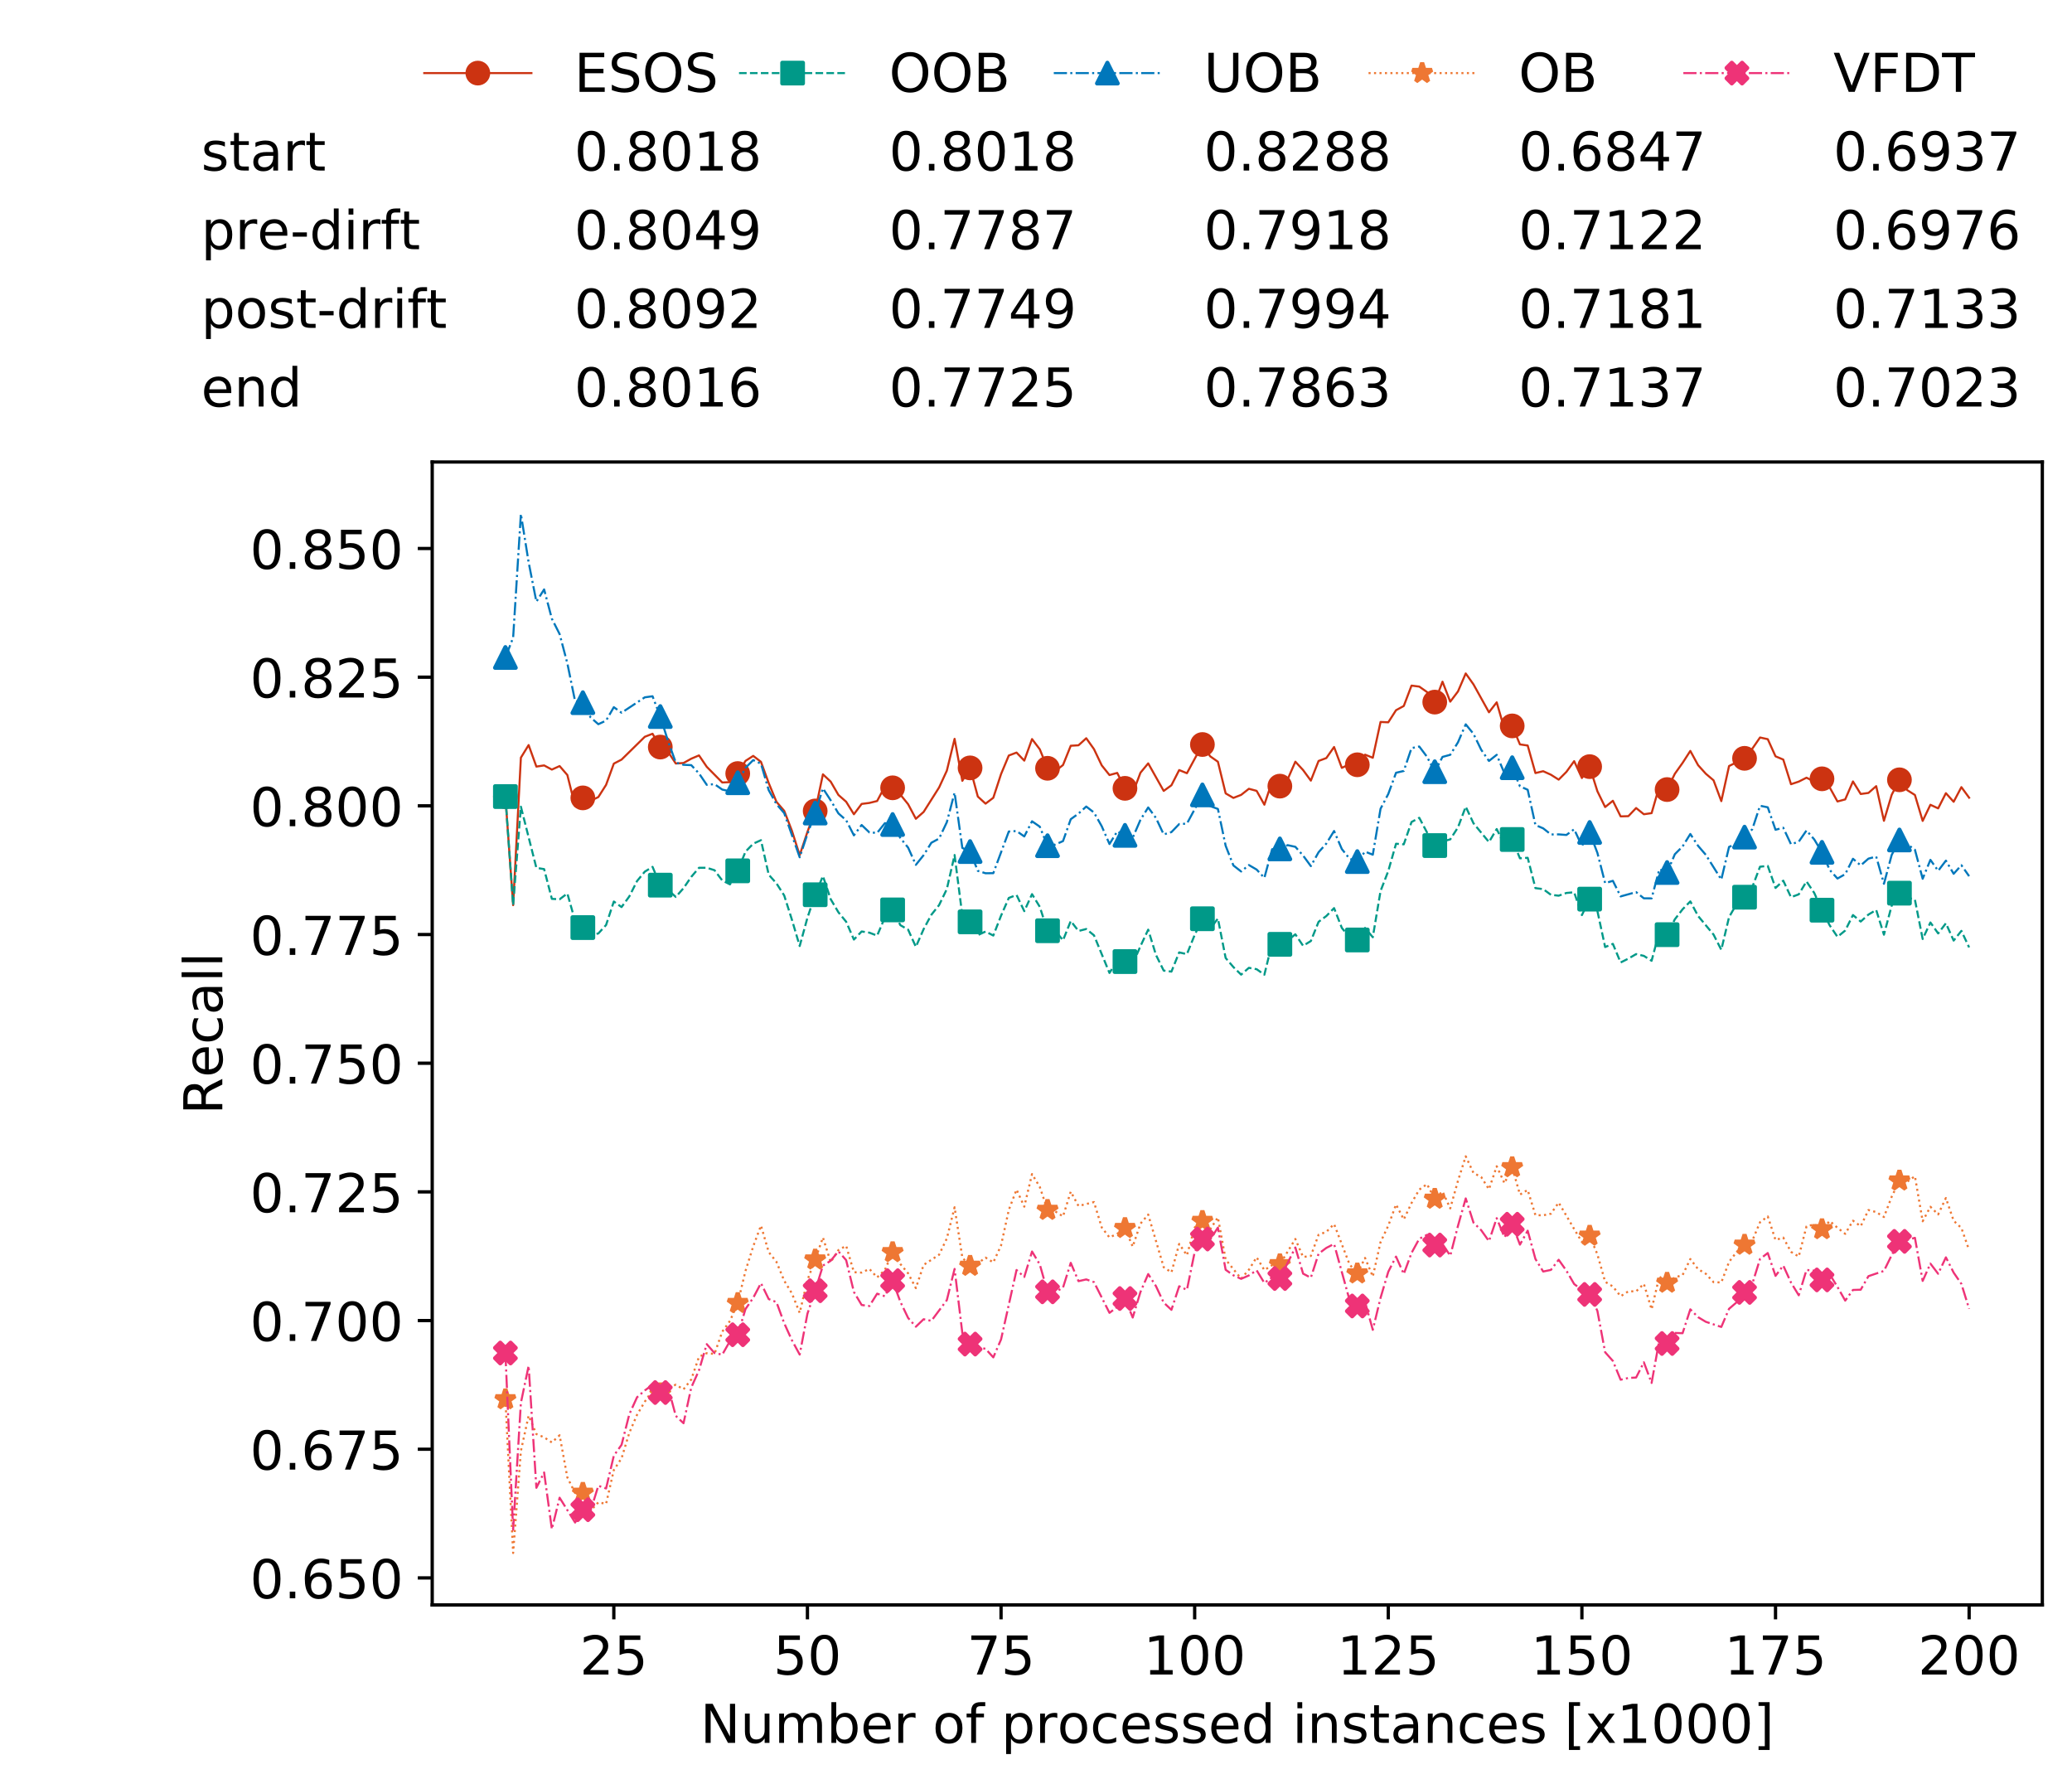 <?xml version="1.0" encoding="utf-8" standalone="no"?>
<!DOCTYPE svg PUBLIC "-//W3C//DTD SVG 1.1//EN"
  "http://www.w3.org/Graphics/SVG/1.1/DTD/svg11.dtd">
<!-- Created with matplotlib (https://matplotlib.org/) -->
<svg height="432.615pt" version="1.1" viewBox="0 0 502.65 432.615" width="502.65pt" xmlns="http://www.w3.org/2000/svg" xmlns:xlink="http://www.w3.org/1999/xlink">
 <defs>
  <style type="text/css">
*{stroke-linecap:butt;stroke-linejoin:round;white-space:pre;}
  </style>
 </defs>
 <g id="figure_1">
  <g id="patch_1">
   <path d="M 0 432.615 
L 502.65 432.615 
L 502.65 0 
L 0 0 
z
" style="fill:#ffffff;"/>
  </g>
  <g id="axes_1">
   <g id="patch_2">
    <path d="M 104.85 389.252 
L 495.45 389.252 
L 495.45 112.052 
L 104.85 112.052 
z
" style="fill:#ffffff;"/>
   </g>
   <g id="matplotlib.axis_1">
    <g id="xtick_1">
     <g id="line2d_1">
      <defs>
       <path d="M 0 0 
L 0 3.5 
" id="m6b4c039c1a" style="stroke:#000000;stroke-width:0.8;"/>
      </defs>
      <g>
       <use style="stroke:#000000;stroke-width:0.8;" x="148.908" xlink:href="#m6b4c039c1a" y="389.252"/>
      </g>
     </g>
     <g id="text_1">
      <!-- 25 -->
      <defs>
       <path d="M 19.188 8.297 
L 53.609 8.297 
L 53.609 0 
L 7.328 0 
L 7.328 8.297 
Q 12.938 14.109 22.625 23.891 
Q 32.328 33.688 34.812 36.531 
Q 39.547 41.844 41.422 45.531 
Q 43.312 49.219 43.312 52.781 
Q 43.312 58.594 39.234 62.25 
Q 35.156 65.922 28.609 65.922 
Q 23.969 65.922 18.812 64.312 
Q 13.672 62.703 7.812 59.422 
L 7.812 69.391 
Q 13.766 71.781 18.938 73 
Q 24.125 74.219 28.422 74.219 
Q 39.75 74.219 46.484 68.547 
Q 53.219 62.891 53.219 53.422 
Q 53.219 48.922 51.531 44.891 
Q 49.859 40.875 45.406 35.406 
Q 44.188 33.984 37.641 27.219 
Q 31.109 20.453 19.188 8.297 
z
" id="DejaVuSans-50"/>
       <path d="M 10.797 72.906 
L 49.516 72.906 
L 49.516 64.594 
L 19.828 64.594 
L 19.828 46.734 
Q 21.969 47.469 24.109 47.828 
Q 26.266 48.188 28.422 48.188 
Q 40.625 48.188 47.75 41.5 
Q 54.891 34.812 54.891 23.391 
Q 54.891 11.625 47.562 5.094 
Q 40.234 -1.422 26.906 -1.422 
Q 22.312 -1.422 17.547 -0.641 
Q 12.797 0.141 7.719 1.703 
L 7.719 11.625 
Q 12.109 9.234 16.797 8.062 
Q 21.484 6.891 26.703 6.891 
Q 35.156 6.891 40.078 11.328 
Q 45.016 15.766 45.016 23.391 
Q 45.016 31 40.078 35.438 
Q 35.156 39.891 26.703 39.891 
Q 22.75 39.891 18.812 39.016 
Q 14.891 38.141 10.797 36.281 
z
" id="DejaVuSans-53"/>
      </defs>
      <g transform="translate(140.636 406.13)scale(0.13 -0.13)">
       <use xlink:href="#DejaVuSans-50"/>
       <use x="63.623" xlink:href="#DejaVuSans-53"/>
      </g>
     </g>
    </g>
    <g id="xtick_2">
     <g id="line2d_2">
      <g>
       <use style="stroke:#000000;stroke-width:0.8;" x="195.877" xlink:href="#m6b4c039c1a" y="389.252"/>
      </g>
     </g>
     <g id="text_2">
      <!-- 50 -->
      <defs>
       <path d="M 31.781 66.406 
Q 24.172 66.406 20.328 58.906 
Q 16.5 51.422 16.5 36.375 
Q 16.5 21.391 20.328 13.891 
Q 24.172 6.391 31.781 6.391 
Q 39.453 6.391 43.281 13.891 
Q 47.125 21.391 47.125 36.375 
Q 47.125 51.422 43.281 58.906 
Q 39.453 66.406 31.781 66.406 
z
M 31.781 74.219 
Q 44.047 74.219 50.516 64.516 
Q 56.984 54.828 56.984 36.375 
Q 56.984 17.969 50.516 8.266 
Q 44.047 -1.422 31.781 -1.422 
Q 19.531 -1.422 13.062 8.266 
Q 6.594 17.969 6.594 36.375 
Q 6.594 54.828 13.062 64.516 
Q 19.531 74.219 31.781 74.219 
z
" id="DejaVuSans-48"/>
      </defs>
      <g transform="translate(187.606 406.13)scale(0.13 -0.13)">
       <use xlink:href="#DejaVuSans-53"/>
       <use x="63.623" xlink:href="#DejaVuSans-48"/>
      </g>
     </g>
    </g>
    <g id="xtick_3">
     <g id="line2d_3">
      <g>
       <use style="stroke:#000000;stroke-width:0.8;" x="242.847" xlink:href="#m6b4c039c1a" y="389.252"/>
      </g>
     </g>
     <g id="text_3">
      <!-- 75 -->
      <defs>
       <path d="M 8.203 72.906 
L 55.078 72.906 
L 55.078 68.703 
L 28.609 0 
L 18.312 0 
L 43.219 64.594 
L 8.203 64.594 
z
" id="DejaVuSans-55"/>
      </defs>
      <g transform="translate(234.576 406.13)scale(0.13 -0.13)">
       <use xlink:href="#DejaVuSans-55"/>
       <use x="63.623" xlink:href="#DejaVuSans-53"/>
      </g>
     </g>
    </g>
    <g id="xtick_4">
     <g id="line2d_4">
      <g>
       <use style="stroke:#000000;stroke-width:0.8;" x="289.817" xlink:href="#m6b4c039c1a" y="389.252"/>
      </g>
     </g>
     <g id="text_4">
      <!-- 100 -->
      <defs>
       <path d="M 12.406 8.297 
L 28.516 8.297 
L 28.516 63.922 
L 10.984 60.406 
L 10.984 69.391 
L 28.422 72.906 
L 38.281 72.906 
L 38.281 8.297 
L 54.391 8.297 
L 54.391 0 
L 12.406 0 
z
" id="DejaVuSans-49"/>
      </defs>
      <g transform="translate(277.41 406.13)scale(0.13 -0.13)">
       <use xlink:href="#DejaVuSans-49"/>
       <use x="63.623" xlink:href="#DejaVuSans-48"/>
       <use x="127.246" xlink:href="#DejaVuSans-48"/>
      </g>
     </g>
    </g>
    <g id="xtick_5">
     <g id="line2d_5">
      <g>
       <use style="stroke:#000000;stroke-width:0.8;" x="336.786" xlink:href="#m6b4c039c1a" y="389.252"/>
      </g>
     </g>
     <g id="text_5">
      <!-- 125 -->
      <g transform="translate(324.379 406.13)scale(0.13 -0.13)">
       <use xlink:href="#DejaVuSans-49"/>
       <use x="63.623" xlink:href="#DejaVuSans-50"/>
       <use x="127.246" xlink:href="#DejaVuSans-53"/>
      </g>
     </g>
    </g>
    <g id="xtick_6">
     <g id="line2d_6">
      <g>
       <use style="stroke:#000000;stroke-width:0.8;" x="383.756" xlink:href="#m6b4c039c1a" y="389.252"/>
      </g>
     </g>
     <g id="text_6">
      <!-- 150 -->
      <g transform="translate(371.349 406.13)scale(0.13 -0.13)">
       <use xlink:href="#DejaVuSans-49"/>
       <use x="63.623" xlink:href="#DejaVuSans-53"/>
       <use x="127.246" xlink:href="#DejaVuSans-48"/>
      </g>
     </g>
    </g>
    <g id="xtick_7">
     <g id="line2d_7">
      <g>
       <use style="stroke:#000000;stroke-width:0.8;" x="430.726" xlink:href="#m6b4c039c1a" y="389.252"/>
      </g>
     </g>
     <g id="text_7">
      <!-- 175 -->
      <g transform="translate(418.319 406.13)scale(0.13 -0.13)">
       <use xlink:href="#DejaVuSans-49"/>
       <use x="63.623" xlink:href="#DejaVuSans-55"/>
       <use x="127.246" xlink:href="#DejaVuSans-53"/>
      </g>
     </g>
    </g>
    <g id="xtick_8">
     <g id="line2d_8">
      <g>
       <use style="stroke:#000000;stroke-width:0.8;" x="477.695" xlink:href="#m6b4c039c1a" y="389.252"/>
      </g>
     </g>
     <g id="text_8">
      <!-- 200 -->
      <g transform="translate(465.289 406.13)scale(0.13 -0.13)">
       <use xlink:href="#DejaVuSans-50"/>
       <use x="63.623" xlink:href="#DejaVuSans-48"/>
       <use x="127.246" xlink:href="#DejaVuSans-48"/>
      </g>
     </g>
    </g>
    <g id="text_9">
     <!-- Number of processed instances [x1000] -->
     <defs>
      <path d="M 9.812 72.906 
L 23.094 72.906 
L 55.422 11.922 
L 55.422 72.906 
L 64.984 72.906 
L 64.984 0 
L 51.703 0 
L 19.391 60.984 
L 19.391 0 
L 9.812 0 
z
" id="DejaVuSans-78"/>
      <path d="M 8.5 21.578 
L 8.5 54.688 
L 17.484 54.688 
L 17.484 21.922 
Q 17.484 14.156 20.5 10.266 
Q 23.531 6.391 29.594 6.391 
Q 36.859 6.391 41.078 11.031 
Q 45.312 15.672 45.312 23.688 
L 45.312 54.688 
L 54.297 54.688 
L 54.297 0 
L 45.312 0 
L 45.312 8.406 
Q 42.047 3.422 37.719 1 
Q 33.406 -1.422 27.688 -1.422 
Q 18.266 -1.422 13.375 4.438 
Q 8.5 10.297 8.5 21.578 
z
M 31.109 56 
z
" id="DejaVuSans-117"/>
      <path d="M 52 44.188 
Q 55.375 50.25 60.062 53.125 
Q 64.75 56 71.094 56 
Q 79.641 56 84.281 50.016 
Q 88.922 44.047 88.922 33.016 
L 88.922 0 
L 79.891 0 
L 79.891 32.719 
Q 79.891 40.578 77.094 44.375 
Q 74.312 48.188 68.609 48.188 
Q 61.625 48.188 57.562 43.547 
Q 53.516 38.922 53.516 30.906 
L 53.516 0 
L 44.484 0 
L 44.484 32.719 
Q 44.484 40.625 41.703 44.406 
Q 38.922 48.188 33.109 48.188 
Q 26.219 48.188 22.156 43.531 
Q 18.109 38.875 18.109 30.906 
L 18.109 0 
L 9.078 0 
L 9.078 54.688 
L 18.109 54.688 
L 18.109 46.188 
Q 21.188 51.219 25.484 53.609 
Q 29.781 56 35.688 56 
Q 41.656 56 45.828 52.969 
Q 50 49.953 52 44.188 
z
" id="DejaVuSans-109"/>
      <path d="M 48.688 27.297 
Q 48.688 37.203 44.609 42.844 
Q 40.531 48.484 33.406 48.484 
Q 26.266 48.484 22.188 42.844 
Q 18.109 37.203 18.109 27.297 
Q 18.109 17.391 22.188 11.75 
Q 26.266 6.109 33.406 6.109 
Q 40.531 6.109 44.609 11.75 
Q 48.688 17.391 48.688 27.297 
z
M 18.109 46.391 
Q 20.953 51.266 25.266 53.625 
Q 29.594 56 35.594 56 
Q 45.562 56 51.781 48.094 
Q 58.016 40.188 58.016 27.297 
Q 58.016 14.406 51.781 6.484 
Q 45.562 -1.422 35.594 -1.422 
Q 29.594 -1.422 25.266 0.953 
Q 20.953 3.328 18.109 8.203 
L 18.109 0 
L 9.078 0 
L 9.078 75.984 
L 18.109 75.984 
z
" id="DejaVuSans-98"/>
      <path d="M 56.203 29.594 
L 56.203 25.203 
L 14.891 25.203 
Q 15.484 15.922 20.484 11.062 
Q 25.484 6.203 34.422 6.203 
Q 39.594 6.203 44.453 7.469 
Q 49.312 8.734 54.109 11.281 
L 54.109 2.781 
Q 49.266 0.734 44.188 -0.344 
Q 39.109 -1.422 33.891 -1.422 
Q 20.797 -1.422 13.156 6.188 
Q 5.516 13.812 5.516 26.812 
Q 5.516 40.234 12.766 48.109 
Q 20.016 56 32.328 56 
Q 43.359 56 49.781 48.891 
Q 56.203 41.797 56.203 29.594 
z
M 47.219 32.234 
Q 47.125 39.594 43.094 43.984 
Q 39.062 48.391 32.422 48.391 
Q 24.906 48.391 20.391 44.141 
Q 15.875 39.891 15.188 32.172 
z
" id="DejaVuSans-101"/>
      <path d="M 41.109 46.297 
Q 39.594 47.172 37.812 47.578 
Q 36.031 48 33.891 48 
Q 26.266 48 22.188 43.047 
Q 18.109 38.094 18.109 28.812 
L 18.109 0 
L 9.078 0 
L 9.078 54.688 
L 18.109 54.688 
L 18.109 46.188 
Q 20.953 51.172 25.484 53.578 
Q 30.031 56 36.531 56 
Q 37.453 56 38.578 55.875 
Q 39.703 55.766 41.062 55.516 
z
" id="DejaVuSans-114"/>
      <path id="DejaVuSans-32"/>
      <path d="M 30.609 48.391 
Q 23.391 48.391 19.188 42.75 
Q 14.984 37.109 14.984 27.297 
Q 14.984 17.484 19.156 11.844 
Q 23.344 6.203 30.609 6.203 
Q 37.797 6.203 41.984 11.859 
Q 46.188 17.531 46.188 27.297 
Q 46.188 37.016 41.984 42.703 
Q 37.797 48.391 30.609 48.391 
z
M 30.609 56 
Q 42.328 56 49.016 48.375 
Q 55.719 40.766 55.719 27.297 
Q 55.719 13.875 49.016 6.219 
Q 42.328 -1.422 30.609 -1.422 
Q 18.844 -1.422 12.172 6.219 
Q 5.516 13.875 5.516 27.297 
Q 5.516 40.766 12.172 48.375 
Q 18.844 56 30.609 56 
z
" id="DejaVuSans-111"/>
      <path d="M 37.109 75.984 
L 37.109 68.5 
L 28.516 68.5 
Q 23.688 68.5 21.797 66.547 
Q 19.922 64.594 19.922 59.516 
L 19.922 54.688 
L 34.719 54.688 
L 34.719 47.703 
L 19.922 47.703 
L 19.922 0 
L 10.891 0 
L 10.891 47.703 
L 2.297 47.703 
L 2.297 54.688 
L 10.891 54.688 
L 10.891 58.5 
Q 10.891 67.625 15.141 71.797 
Q 19.391 75.984 28.609 75.984 
z
" id="DejaVuSans-102"/>
      <path d="M 18.109 8.203 
L 18.109 -20.797 
L 9.078 -20.797 
L 9.078 54.688 
L 18.109 54.688 
L 18.109 46.391 
Q 20.953 51.266 25.266 53.625 
Q 29.594 56 35.594 56 
Q 45.562 56 51.781 48.094 
Q 58.016 40.188 58.016 27.297 
Q 58.016 14.406 51.781 6.484 
Q 45.562 -1.422 35.594 -1.422 
Q 29.594 -1.422 25.266 0.953 
Q 20.953 3.328 18.109 8.203 
z
M 48.688 27.297 
Q 48.688 37.203 44.609 42.844 
Q 40.531 48.484 33.406 48.484 
Q 26.266 48.484 22.188 42.844 
Q 18.109 37.203 18.109 27.297 
Q 18.109 17.391 22.188 11.75 
Q 26.266 6.109 33.406 6.109 
Q 40.531 6.109 44.609 11.75 
Q 48.688 17.391 48.688 27.297 
z
" id="DejaVuSans-112"/>
      <path d="M 48.781 52.594 
L 48.781 44.188 
Q 44.969 46.297 41.141 47.344 
Q 37.312 48.391 33.406 48.391 
Q 24.656 48.391 19.812 42.844 
Q 14.984 37.312 14.984 27.297 
Q 14.984 17.281 19.812 11.734 
Q 24.656 6.203 33.406 6.203 
Q 37.312 6.203 41.141 7.25 
Q 44.969 8.297 48.781 10.406 
L 48.781 2.094 
Q 45.016 0.344 40.984 -0.531 
Q 36.969 -1.422 32.422 -1.422 
Q 20.062 -1.422 12.781 6.344 
Q 5.516 14.109 5.516 27.297 
Q 5.516 40.672 12.859 48.328 
Q 20.219 56 33.016 56 
Q 37.156 56 41.109 55.141 
Q 45.062 54.297 48.781 52.594 
z
" id="DejaVuSans-99"/>
      <path d="M 44.281 53.078 
L 44.281 44.578 
Q 40.484 46.531 36.375 47.5 
Q 32.281 48.484 27.875 48.484 
Q 21.188 48.484 17.844 46.438 
Q 14.5 44.391 14.5 40.281 
Q 14.5 37.156 16.891 35.375 
Q 19.281 33.594 26.516 31.984 
L 29.594 31.297 
Q 39.156 29.25 43.188 25.516 
Q 47.219 21.781 47.219 15.094 
Q 47.219 7.469 41.188 3.016 
Q 35.156 -1.422 24.609 -1.422 
Q 20.219 -1.422 15.453 -0.562 
Q 10.688 0.297 5.422 2 
L 5.422 11.281 
Q 10.406 8.688 15.234 7.391 
Q 20.062 6.109 24.812 6.109 
Q 31.156 6.109 34.562 8.281 
Q 37.984 10.453 37.984 14.406 
Q 37.984 18.062 35.516 20.016 
Q 33.062 21.969 24.703 23.781 
L 21.578 24.516 
Q 13.234 26.266 9.516 29.906 
Q 5.812 33.547 5.812 39.891 
Q 5.812 47.609 11.281 51.797 
Q 16.75 56 26.812 56 
Q 31.781 56 36.172 55.266 
Q 40.578 54.547 44.281 53.078 
z
" id="DejaVuSans-115"/>
      <path d="M 45.406 46.391 
L 45.406 75.984 
L 54.391 75.984 
L 54.391 0 
L 45.406 0 
L 45.406 8.203 
Q 42.578 3.328 38.25 0.953 
Q 33.938 -1.422 27.875 -1.422 
Q 17.969 -1.422 11.734 6.484 
Q 5.516 14.406 5.516 27.297 
Q 5.516 40.188 11.734 48.094 
Q 17.969 56 27.875 56 
Q 33.938 56 38.25 53.625 
Q 42.578 51.266 45.406 46.391 
z
M 14.797 27.297 
Q 14.797 17.391 18.875 11.75 
Q 22.953 6.109 30.078 6.109 
Q 37.203 6.109 41.297 11.75 
Q 45.406 17.391 45.406 27.297 
Q 45.406 37.203 41.297 42.844 
Q 37.203 48.484 30.078 48.484 
Q 22.953 48.484 18.875 42.844 
Q 14.797 37.203 14.797 27.297 
z
" id="DejaVuSans-100"/>
      <path d="M 9.422 54.688 
L 18.406 54.688 
L 18.406 0 
L 9.422 0 
z
M 9.422 75.984 
L 18.406 75.984 
L 18.406 64.594 
L 9.422 64.594 
z
" id="DejaVuSans-105"/>
      <path d="M 54.891 33.016 
L 54.891 0 
L 45.906 0 
L 45.906 32.719 
Q 45.906 40.484 42.875 44.328 
Q 39.844 48.188 33.797 48.188 
Q 26.516 48.188 22.312 43.547 
Q 18.109 38.922 18.109 30.906 
L 18.109 0 
L 9.078 0 
L 9.078 54.688 
L 18.109 54.688 
L 18.109 46.188 
Q 21.344 51.125 25.703 53.562 
Q 30.078 56 35.797 56 
Q 45.219 56 50.047 50.172 
Q 54.891 44.344 54.891 33.016 
z
" id="DejaVuSans-110"/>
      <path d="M 18.312 70.219 
L 18.312 54.688 
L 36.812 54.688 
L 36.812 47.703 
L 18.312 47.703 
L 18.312 18.016 
Q 18.312 11.328 20.141 9.422 
Q 21.969 7.516 27.594 7.516 
L 36.812 7.516 
L 36.812 0 
L 27.594 0 
Q 17.188 0 13.234 3.875 
Q 9.281 7.766 9.281 18.016 
L 9.281 47.703 
L 2.688 47.703 
L 2.688 54.688 
L 9.281 54.688 
L 9.281 70.219 
z
" id="DejaVuSans-116"/>
      <path d="M 34.281 27.484 
Q 23.391 27.484 19.188 25 
Q 14.984 22.516 14.984 16.5 
Q 14.984 11.719 18.141 8.906 
Q 21.297 6.109 26.703 6.109 
Q 34.188 6.109 38.703 11.406 
Q 43.219 16.703 43.219 25.484 
L 43.219 27.484 
z
M 52.203 31.203 
L 52.203 0 
L 43.219 0 
L 43.219 8.297 
Q 40.141 3.328 35.547 0.953 
Q 30.953 -1.422 24.312 -1.422 
Q 15.922 -1.422 10.953 3.297 
Q 6 8.016 6 15.922 
Q 6 25.141 12.172 29.828 
Q 18.359 34.516 30.609 34.516 
L 43.219 34.516 
L 43.219 35.406 
Q 43.219 41.609 39.141 45 
Q 35.062 48.391 27.688 48.391 
Q 23 48.391 18.547 47.266 
Q 14.109 46.141 10.016 43.891 
L 10.016 52.203 
Q 14.938 54.109 19.578 55.047 
Q 24.219 56 28.609 56 
Q 40.484 56 46.344 49.844 
Q 52.203 43.703 52.203 31.203 
z
" id="DejaVuSans-97"/>
      <path d="M 8.594 75.984 
L 29.297 75.984 
L 29.297 69 
L 17.578 69 
L 17.578 -6.203 
L 29.297 -6.203 
L 29.297 -13.188 
L 8.594 -13.188 
z
" id="DejaVuSans-91"/>
      <path d="M 54.891 54.688 
L 35.109 28.078 
L 55.906 0 
L 45.312 0 
L 29.391 21.484 
L 13.484 0 
L 2.875 0 
L 24.125 28.609 
L 4.688 54.688 
L 15.281 54.688 
L 29.781 35.203 
L 44.281 54.688 
z
" id="DejaVuSans-120"/>
      <path d="M 30.422 75.984 
L 30.422 -13.188 
L 9.719 -13.188 
L 9.719 -6.203 
L 21.391 -6.203 
L 21.391 69 
L 9.719 69 
L 9.719 75.984 
z
" id="DejaVuSans-93"/>
     </defs>
     <g transform="translate(169.881 422.711)scale(0.13 -0.13)">
      <use xlink:href="#DejaVuSans-78"/>
      <use x="74.805" xlink:href="#DejaVuSans-117"/>
      <use x="138.184" xlink:href="#DejaVuSans-109"/>
      <use x="235.596" xlink:href="#DejaVuSans-98"/>
      <use x="299.072" xlink:href="#DejaVuSans-101"/>
      <use x="360.596" xlink:href="#DejaVuSans-114"/>
      <use x="401.709" xlink:href="#DejaVuSans-32"/>
      <use x="433.496" xlink:href="#DejaVuSans-111"/>
      <use x="494.678" xlink:href="#DejaVuSans-102"/>
      <use x="529.883" xlink:href="#DejaVuSans-32"/>
      <use x="561.67" xlink:href="#DejaVuSans-112"/>
      <use x="625.146" xlink:href="#DejaVuSans-114"/>
      <use x="666.229" xlink:href="#DejaVuSans-111"/>
      <use x="727.41" xlink:href="#DejaVuSans-99"/>
      <use x="782.391" xlink:href="#DejaVuSans-101"/>
      <use x="843.914" xlink:href="#DejaVuSans-115"/>
      <use x="896.014" xlink:href="#DejaVuSans-115"/>
      <use x="948.113" xlink:href="#DejaVuSans-101"/>
      <use x="1009.637" xlink:href="#DejaVuSans-100"/>
      <use x="1073.113" xlink:href="#DejaVuSans-32"/>
      <use x="1104.9" xlink:href="#DejaVuSans-105"/>
      <use x="1132.684" xlink:href="#DejaVuSans-110"/>
      <use x="1196.062" xlink:href="#DejaVuSans-115"/>
      <use x="1248.162" xlink:href="#DejaVuSans-116"/>
      <use x="1287.371" xlink:href="#DejaVuSans-97"/>
      <use x="1348.65" xlink:href="#DejaVuSans-110"/>
      <use x="1412.029" xlink:href="#DejaVuSans-99"/>
      <use x="1467.01" xlink:href="#DejaVuSans-101"/>
      <use x="1528.533" xlink:href="#DejaVuSans-115"/>
      <use x="1580.633" xlink:href="#DejaVuSans-32"/>
      <use x="1612.42" xlink:href="#DejaVuSans-91"/>
      <use x="1651.434" xlink:href="#DejaVuSans-120"/>
      <use x="1710.613" xlink:href="#DejaVuSans-49"/>
      <use x="1774.236" xlink:href="#DejaVuSans-48"/>
      <use x="1837.859" xlink:href="#DejaVuSans-48"/>
      <use x="1901.482" xlink:href="#DejaVuSans-48"/>
      <use x="1965.105" xlink:href="#DejaVuSans-93"/>
     </g>
    </g>
   </g>
   <g id="matplotlib.axis_2">
    <g id="ytick_1">
     <g id="line2d_9">
      <defs>
       <path d="M 0 0 
L -3.5 0 
" id="m1c832ad230" style="stroke:#000000;stroke-width:0.8;"/>
      </defs>
      <g>
       <use style="stroke:#000000;stroke-width:0.8;" x="104.85" xlink:href="#m1c832ad230" y="382.697"/>
      </g>
     </g>
     <g id="text_10">
      <!-- 0.650 -->
      <defs>
       <path d="M 10.688 12.406 
L 21 12.406 
L 21 0 
L 10.688 0 
z
" id="DejaVuSans-46"/>
       <path d="M 33.016 40.375 
Q 26.375 40.375 22.484 35.828 
Q 18.609 31.297 18.609 23.391 
Q 18.609 15.531 22.484 10.953 
Q 26.375 6.391 33.016 6.391 
Q 39.656 6.391 43.531 10.953 
Q 47.406 15.531 47.406 23.391 
Q 47.406 31.297 43.531 35.828 
Q 39.656 40.375 33.016 40.375 
z
M 52.594 71.297 
L 52.594 62.312 
Q 48.875 64.062 45.094 64.984 
Q 41.312 65.922 37.594 65.922 
Q 27.828 65.922 22.672 59.328 
Q 17.531 52.734 16.797 39.406 
Q 19.672 43.656 24.016 45.922 
Q 28.375 48.188 33.594 48.188 
Q 44.578 48.188 50.953 41.516 
Q 57.328 34.859 57.328 23.391 
Q 57.328 12.156 50.688 5.359 
Q 44.047 -1.422 33.016 -1.422 
Q 20.359 -1.422 13.672 8.266 
Q 6.984 17.969 6.984 36.375 
Q 6.984 53.656 15.188 63.938 
Q 23.391 74.219 37.203 74.219 
Q 40.922 74.219 44.703 73.484 
Q 48.484 72.75 52.594 71.297 
z
" id="DejaVuSans-54"/>
      </defs>
      <g transform="translate(60.633 387.636)scale(0.13 -0.13)">
       <use xlink:href="#DejaVuSans-48"/>
       <use x="63.623" xlink:href="#DejaVuSans-46"/>
       <use x="95.41" xlink:href="#DejaVuSans-54"/>
       <use x="159.033" xlink:href="#DejaVuSans-53"/>
       <use x="222.656" xlink:href="#DejaVuSans-48"/>
      </g>
     </g>
    </g>
    <g id="ytick_2">
     <g id="line2d_10">
      <g>
       <use style="stroke:#000000;stroke-width:0.8;" x="104.85" xlink:href="#m1c832ad230" y="351.488"/>
      </g>
     </g>
     <g id="text_11">
      <!-- 0.675 -->
      <g transform="translate(60.633 356.427)scale(0.13 -0.13)">
       <use xlink:href="#DejaVuSans-48"/>
       <use x="63.623" xlink:href="#DejaVuSans-46"/>
       <use x="95.41" xlink:href="#DejaVuSans-54"/>
       <use x="159.033" xlink:href="#DejaVuSans-55"/>
       <use x="222.656" xlink:href="#DejaVuSans-53"/>
      </g>
     </g>
    </g>
    <g id="ytick_3">
     <g id="line2d_11">
      <g>
       <use style="stroke:#000000;stroke-width:0.8;" x="104.85" xlink:href="#m1c832ad230" y="320.28"/>
      </g>
     </g>
     <g id="text_12">
      <!-- 0.700 -->
      <g transform="translate(60.633 325.218)scale(0.13 -0.13)">
       <use xlink:href="#DejaVuSans-48"/>
       <use x="63.623" xlink:href="#DejaVuSans-46"/>
       <use x="95.41" xlink:href="#DejaVuSans-55"/>
       <use x="159.033" xlink:href="#DejaVuSans-48"/>
       <use x="222.656" xlink:href="#DejaVuSans-48"/>
      </g>
     </g>
    </g>
    <g id="ytick_4">
     <g id="line2d_12">
      <g>
       <use style="stroke:#000000;stroke-width:0.8;" x="104.85" xlink:href="#m1c832ad230" y="289.071"/>
      </g>
     </g>
     <g id="text_13">
      <!-- 0.725 -->
      <g transform="translate(60.633 294.01)scale(0.13 -0.13)">
       <use xlink:href="#DejaVuSans-48"/>
       <use x="63.623" xlink:href="#DejaVuSans-46"/>
       <use x="95.41" xlink:href="#DejaVuSans-55"/>
       <use x="159.033" xlink:href="#DejaVuSans-50"/>
       <use x="222.656" xlink:href="#DejaVuSans-53"/>
      </g>
     </g>
    </g>
    <g id="ytick_5">
     <g id="line2d_13">
      <g>
       <use style="stroke:#000000;stroke-width:0.8;" x="104.85" xlink:href="#m1c832ad230" y="257.862"/>
      </g>
     </g>
     <g id="text_14">
      <!-- 0.750 -->
      <g transform="translate(60.633 262.801)scale(0.13 -0.13)">
       <use xlink:href="#DejaVuSans-48"/>
       <use x="63.623" xlink:href="#DejaVuSans-46"/>
       <use x="95.41" xlink:href="#DejaVuSans-55"/>
       <use x="159.033" xlink:href="#DejaVuSans-53"/>
       <use x="222.656" xlink:href="#DejaVuSans-48"/>
      </g>
     </g>
    </g>
    <g id="ytick_6">
     <g id="line2d_14">
      <g>
       <use style="stroke:#000000;stroke-width:0.8;" x="104.85" xlink:href="#m1c832ad230" y="226.654"/>
      </g>
     </g>
     <g id="text_15">
      <!-- 0.775 -->
      <g transform="translate(60.633 231.593)scale(0.13 -0.13)">
       <use xlink:href="#DejaVuSans-48"/>
       <use x="63.623" xlink:href="#DejaVuSans-46"/>
       <use x="95.41" xlink:href="#DejaVuSans-55"/>
       <use x="159.033" xlink:href="#DejaVuSans-55"/>
       <use x="222.656" xlink:href="#DejaVuSans-53"/>
      </g>
     </g>
    </g>
    <g id="ytick_7">
     <g id="line2d_15">
      <g>
       <use style="stroke:#000000;stroke-width:0.8;" x="104.85" xlink:href="#m1c832ad230" y="195.445"/>
      </g>
     </g>
     <g id="text_16">
      <!-- 0.800 -->
      <defs>
       <path d="M 31.781 34.625 
Q 24.75 34.625 20.719 30.859 
Q 16.703 27.094 16.703 20.516 
Q 16.703 13.922 20.719 10.156 
Q 24.75 6.391 31.781 6.391 
Q 38.812 6.391 42.859 10.172 
Q 46.922 13.969 46.922 20.516 
Q 46.922 27.094 42.891 30.859 
Q 38.875 34.625 31.781 34.625 
z
M 21.922 38.812 
Q 15.578 40.375 12.031 44.719 
Q 8.5 49.078 8.5 55.328 
Q 8.5 64.062 14.719 69.141 
Q 20.953 74.219 31.781 74.219 
Q 42.672 74.219 48.875 69.141 
Q 55.078 64.062 55.078 55.328 
Q 55.078 49.078 51.531 44.719 
Q 48 40.375 41.703 38.812 
Q 48.828 37.156 52.797 32.312 
Q 56.781 27.484 56.781 20.516 
Q 56.781 9.906 50.312 4.234 
Q 43.844 -1.422 31.781 -1.422 
Q 19.734 -1.422 13.25 4.234 
Q 6.781 9.906 6.781 20.516 
Q 6.781 27.484 10.781 32.312 
Q 14.797 37.156 21.922 38.812 
z
M 18.312 54.391 
Q 18.312 48.734 21.844 45.562 
Q 25.391 42.391 31.781 42.391 
Q 38.141 42.391 41.719 45.562 
Q 45.312 48.734 45.312 54.391 
Q 45.312 60.062 41.719 63.234 
Q 38.141 66.406 31.781 66.406 
Q 25.391 66.406 21.844 63.234 
Q 18.312 60.062 18.312 54.391 
z
" id="DejaVuSans-56"/>
      </defs>
      <g transform="translate(60.633 200.384)scale(0.13 -0.13)">
       <use xlink:href="#DejaVuSans-48"/>
       <use x="63.623" xlink:href="#DejaVuSans-46"/>
       <use x="95.41" xlink:href="#DejaVuSans-56"/>
       <use x="159.033" xlink:href="#DejaVuSans-48"/>
       <use x="222.656" xlink:href="#DejaVuSans-48"/>
      </g>
     </g>
    </g>
    <g id="ytick_8">
     <g id="line2d_16">
      <g>
       <use style="stroke:#000000;stroke-width:0.8;" x="104.85" xlink:href="#m1c832ad230" y="164.236"/>
      </g>
     </g>
     <g id="text_17">
      <!-- 0.825 -->
      <g transform="translate(60.633 169.175)scale(0.13 -0.13)">
       <use xlink:href="#DejaVuSans-48"/>
       <use x="63.623" xlink:href="#DejaVuSans-46"/>
       <use x="95.41" xlink:href="#DejaVuSans-56"/>
       <use x="159.033" xlink:href="#DejaVuSans-50"/>
       <use x="222.656" xlink:href="#DejaVuSans-53"/>
      </g>
     </g>
    </g>
    <g id="ytick_9">
     <g id="line2d_17">
      <g>
       <use style="stroke:#000000;stroke-width:0.8;" x="104.85" xlink:href="#m1c832ad230" y="133.028"/>
      </g>
     </g>
     <g id="text_18">
      <!-- 0.850 -->
      <g transform="translate(60.633 137.967)scale(0.13 -0.13)">
       <use xlink:href="#DejaVuSans-48"/>
       <use x="63.623" xlink:href="#DejaVuSans-46"/>
       <use x="95.41" xlink:href="#DejaVuSans-56"/>
       <use x="159.033" xlink:href="#DejaVuSans-53"/>
       <use x="222.656" xlink:href="#DejaVuSans-48"/>
      </g>
     </g>
    </g>
    <g id="text_19">
     <!-- Recall -->
     <defs>
      <path d="M 44.391 34.188 
Q 47.562 33.109 50.562 29.594 
Q 53.562 26.078 56.594 19.922 
L 66.609 0 
L 56 0 
L 46.688 18.703 
Q 43.062 26.031 39.672 28.422 
Q 36.281 30.812 30.422 30.812 
L 19.672 30.812 
L 19.672 0 
L 9.812 0 
L 9.812 72.906 
L 32.078 72.906 
Q 44.578 72.906 50.734 67.672 
Q 56.891 62.453 56.891 51.906 
Q 56.891 45.016 53.688 40.469 
Q 50.484 35.938 44.391 34.188 
z
M 19.672 64.797 
L 19.672 38.922 
L 32.078 38.922 
Q 39.203 38.922 42.844 42.219 
Q 46.484 45.516 46.484 51.906 
Q 46.484 58.297 42.844 61.547 
Q 39.203 64.797 32.078 64.797 
z
" id="DejaVuSans-82"/>
      <path d="M 9.422 75.984 
L 18.406 75.984 
L 18.406 0 
L 9.422 0 
z
" id="DejaVuSans-108"/>
     </defs>
     <g transform="translate(53.93 270.333)rotate(-90)scale(0.13 -0.13)">
      <use xlink:href="#DejaVuSans-82"/>
      <use x="69.42" xlink:href="#DejaVuSans-101"/>
      <use x="130.943" xlink:href="#DejaVuSans-99"/>
      <use x="185.924" xlink:href="#DejaVuSans-97"/>
      <use x="247.203" xlink:href="#DejaVuSans-108"/>
      <use x="274.986" xlink:href="#DejaVuSans-108"/>
     </g>
    </g>
   </g>
   <g id="line2d_18"/>
   <g id="line2d_19"/>
   <g id="line2d_20"/>
   <g id="line2d_21"/>
   <g id="line2d_22"/>
   <g id="line2d_23">
    <path clip-path="url(#pf4f02fa099)" d="M 122.605 193.196 
L 124.483 219.527 
L 126.362 183.759 
L 128.241 180.704 
L 130.12 185.922 
L 131.998 185.639 
L 133.877 186.648 
L 135.756 185.797 
L 137.635 187.968 
L 139.514 195.469 
L 141.392 193.514 
L 143.271 194.232 
L 145.15 193.315 
L 147.029 190.359 
L 148.908 185.207 
L 150.786 184.227 
L 154.544 180.539 
L 156.423 178.695 
L 158.302 177.957 
L 160.18 181.19 
L 162.059 182.329 
L 163.938 185.176 
L 165.817 185.057 
L 167.695 184.009 
L 169.574 183.211 
L 171.453 185.976 
L 175.211 189.778 
L 177.089 189.693 
L 178.968 187.611 
L 180.847 184.545 
L 182.726 183.33 
L 184.605 184.772 
L 186.483 189.919 
L 188.362 194.471 
L 190.241 196.653 
L 192.12 201.514 
L 193.998 207.415 
L 195.877 201.771 
L 197.756 196.687 
L 199.635 187.802 
L 201.514 189.566 
L 203.392 192.801 
L 205.271 194.451 
L 207.15 197.484 
L 209.029 194.976 
L 210.908 194.738 
L 212.786 194.273 
L 214.665 190.747 
L 216.544 191.073 
L 218.423 192.718 
L 220.302 195.047 
L 222.18 198.584 
L 224.059 196.93 
L 227.817 190.986 
L 229.695 186.917 
L 231.574 179.196 
L 233.453 189.375 
L 235.332 186.238 
L 237.211 193.194 
L 239.089 194.91 
L 240.968 193.488 
L 242.847 187.736 
L 244.726 183.239 
L 246.605 182.524 
L 248.483 184.478 
L 250.362 179.251 
L 252.241 181.722 
L 254.12 186.336 
L 255.998 187.019 
L 257.877 185.543 
L 259.756 180.868 
L 261.635 180.758 
L 263.514 179.047 
L 265.392 181.69 
L 267.271 185.629 
L 269.15 187.975 
L 271.029 187.457 
L 272.908 191.199 
L 274.786 192.405 
L 276.665 187.409 
L 278.544 185.144 
L 282.302 191.822 
L 284.18 190.453 
L 286.059 186.767 
L 287.938 187.533 
L 291.695 180.569 
L 293.574 183.426 
L 295.453 184.746 
L 297.332 192.419 
L 299.211 193.52 
L 301.089 192.786 
L 302.968 191.308 
L 304.847 191.809 
L 306.726 195.167 
L 308.605 189.511 
L 310.483 190.666 
L 312.362 189.035 
L 314.241 184.733 
L 316.12 186.767 
L 317.998 189.329 
L 319.877 184.557 
L 321.756 183.855 
L 323.635 181.172 
L 325.514 186.233 
L 327.392 185.359 
L 329.271 185.485 
L 331.15 183.031 
L 333.029 183.783 
L 334.908 175.101 
L 336.786 175.184 
L 338.665 172.247 
L 340.544 171.225 
L 342.423 166.281 
L 344.302 166.522 
L 346.18 167.841 
L 348.059 170.283 
L 349.938 165.336 
L 351.817 170.177 
L 353.695 167.696 
L 355.574 163.334 
L 357.453 165.983 
L 361.211 172.754 
L 363.089 170.339 
L 364.968 176.848 
L 366.847 176.058 
L 368.726 180.542 
L 370.605 180.815 
L 372.483 187.495 
L 374.362 187.045 
L 376.241 187.898 
L 378.12 189.089 
L 379.998 187.203 
L 381.877 184.605 
L 383.756 188.703 
L 385.635 185.934 
L 387.514 191.903 
L 389.392 195.739 
L 391.271 194.217 
L 393.15 198 
L 395.029 197.947 
L 396.908 195.976 
L 398.786 197.481 
L 400.665 197.215 
L 402.544 190.706 
L 404.423 191.496 
L 406.302 187.669 
L 408.18 185.029 
L 410.059 182.121 
L 411.938 185.574 
L 413.817 187.658 
L 415.695 189.255 
L 417.574 194.301 
L 419.453 185.788 
L 423.211 183.92 
L 425.089 181.593 
L 426.968 178.866 
L 428.847 179.278 
L 430.726 183.434 
L 432.605 184.219 
L 434.483 190.198 
L 436.362 189.567 
L 438.241 188.619 
L 440.12 189.559 
L 441.998 188.89 
L 443.877 190.991 
L 445.756 194.386 
L 447.635 193.88 
L 449.514 189.527 
L 451.392 192.571 
L 453.271 192.314 
L 455.15 190.667 
L 457.029 199.069 
L 458.908 192.767 
L 460.786 189.13 
L 462.665 191.626 
L 464.544 192.81 
L 466.423 199.098 
L 468.302 195.186 
L 470.18 196.057 
L 472.059 192.372 
L 473.938 194.463 
L 475.817 190.909 
L 477.695 193.471 
L 477.695 193.471 
" style="fill:none;stroke:#cc3311;stroke-linecap:square;stroke-width:0.5;"/>
    <defs>
     <path d="M 0 2.5 
C 0.663 2.5 1.299 2.237 1.768 1.768 
C 2.237 1.299 2.5 0.663 2.5 0 
C 2.5 -0.663 2.237 -1.299 1.768 -1.768 
C 1.299 -2.237 0.663 -2.5 0 -2.5 
C -0.663 -2.5 -1.299 -2.237 -1.768 -1.768 
C -2.237 -1.299 -2.5 -0.663 -2.5 0 
C -2.5 0.663 -2.237 1.299 -1.768 1.768 
C -1.299 2.237 -0.663 2.5 0 2.5 
z
" id="mee39be6777" style="stroke:#cc3311;"/>
    </defs>
    <g clip-path="url(#pf4f02fa099)">
     <use style="fill:#cc3311;stroke:#cc3311;" x="122.605" xlink:href="#mee39be6777" y="193.196"/>
     <use style="fill:#cc3311;stroke:#cc3311;" x="141.392" xlink:href="#mee39be6777" y="193.514"/>
     <use style="fill:#cc3311;stroke:#cc3311;" x="160.18" xlink:href="#mee39be6777" y="181.19"/>
     <use style="fill:#cc3311;stroke:#cc3311;" x="178.968" xlink:href="#mee39be6777" y="187.611"/>
     <use style="fill:#cc3311;stroke:#cc3311;" x="197.756" xlink:href="#mee39be6777" y="196.687"/>
     <use style="fill:#cc3311;stroke:#cc3311;" x="216.544" xlink:href="#mee39be6777" y="191.073"/>
     <use style="fill:#cc3311;stroke:#cc3311;" x="235.332" xlink:href="#mee39be6777" y="186.238"/>
     <use style="fill:#cc3311;stroke:#cc3311;" x="254.12" xlink:href="#mee39be6777" y="186.336"/>
     <use style="fill:#cc3311;stroke:#cc3311;" x="272.908" xlink:href="#mee39be6777" y="191.199"/>
     <use style="fill:#cc3311;stroke:#cc3311;" x="291.695" xlink:href="#mee39be6777" y="180.569"/>
     <use style="fill:#cc3311;stroke:#cc3311;" x="310.483" xlink:href="#mee39be6777" y="190.666"/>
     <use style="fill:#cc3311;stroke:#cc3311;" x="329.271" xlink:href="#mee39be6777" y="185.485"/>
     <use style="fill:#cc3311;stroke:#cc3311;" x="348.059" xlink:href="#mee39be6777" y="170.283"/>
     <use style="fill:#cc3311;stroke:#cc3311;" x="366.847" xlink:href="#mee39be6777" y="176.058"/>
     <use style="fill:#cc3311;stroke:#cc3311;" x="385.635" xlink:href="#mee39be6777" y="185.934"/>
     <use style="fill:#cc3311;stroke:#cc3311;" x="404.423" xlink:href="#mee39be6777" y="191.496"/>
     <use style="fill:#cc3311;stroke:#cc3311;" x="423.211" xlink:href="#mee39be6777" y="183.92"/>
     <use style="fill:#cc3311;stroke:#cc3311;" x="441.998" xlink:href="#mee39be6777" y="188.89"/>
     <use style="fill:#cc3311;stroke:#cc3311;" x="460.786" xlink:href="#mee39be6777" y="189.13"/>
    </g>
   </g>
   <g id="line2d_24"/>
   <g id="line2d_25"/>
   <g id="line2d_26"/>
   <g id="line2d_27"/>
   <g id="line2d_28">
    <path clip-path="url(#pf4f02fa099)" d="M 122.605 193.196 
L 124.483 219.527 
L 126.362 195.648 
L 130.12 210.489 
L 131.998 210.787 
L 133.877 218.002 
L 135.756 218.108 
L 137.635 216.689 
L 139.514 223.364 
L 141.392 224.975 
L 143.271 226.787 
L 145.15 226.397 
L 147.029 224.35 
L 148.908 218.648 
L 150.786 219.995 
L 152.665 217.41 
L 154.544 213.679 
L 156.423 211.405 
L 158.302 210.243 
L 160.18 214.677 
L 162.059 215.815 
L 163.938 217.536 
L 165.817 215.418 
L 167.695 212.668 
L 169.574 210.467 
L 171.453 210.46 
L 173.332 211.054 
L 175.211 213.542 
L 177.089 214.492 
L 178.968 211.206 
L 180.847 206.562 
L 182.726 204.624 
L 184.605 203.775 
L 186.483 212.14 
L 188.362 214.244 
L 190.241 217.185 
L 192.12 223.086 
L 193.998 229.441 
L 195.877 222.585 
L 197.756 217.002 
L 199.635 212.472 
L 201.514 218.077 
L 203.392 221.255 
L 205.271 223.556 
L 207.15 227.875 
L 209.029 225.911 
L 210.908 226.207 
L 212.786 226.923 
L 214.665 222.506 
L 216.544 220.679 
L 218.423 224.388 
L 220.302 225.469 
L 222.18 229.643 
L 224.059 225.357 
L 225.938 221.864 
L 227.817 219.51 
L 229.695 215.625 
L 231.574 207.368 
L 233.453 222.051 
L 235.332 223.582 
L 237.211 226.801 
L 239.089 225.929 
L 240.968 226.904 
L 242.847 222.081 
L 244.726 217.784 
L 246.605 217.058 
L 248.483 220.984 
L 250.362 216.86 
L 252.241 219.931 
L 254.12 225.734 
L 255.998 225.717 
L 257.877 228.062 
L 259.756 223.375 
L 261.635 225.798 
L 263.514 225.317 
L 265.392 226.847 
L 269.15 235.977 
L 271.029 232.99 
L 272.908 233.216 
L 274.786 233.805 
L 276.665 229.472 
L 278.544 225.472 
L 280.423 231.595 
L 282.302 235.403 
L 284.18 235.65 
L 286.059 230.989 
L 287.938 231.415 
L 289.817 226.754 
L 291.695 222.831 
L 293.574 225.275 
L 295.453 222.774 
L 297.332 232.344 
L 299.211 234.547 
L 301.089 236.383 
L 302.968 234.731 
L 304.847 235.065 
L 306.726 236.399 
L 308.605 228.708 
L 310.483 229.032 
L 312.362 228.127 
L 314.241 226.601 
L 316.12 229.387 
L 317.998 228.237 
L 319.877 223.572 
L 321.756 222.169 
L 323.635 220.249 
L 325.514 225.042 
L 327.392 227.372 
L 329.271 227.975 
L 331.15 225.055 
L 333.029 227.311 
L 334.908 216.108 
L 336.786 211.246 
L 338.665 204.637 
L 340.544 204.778 
L 342.423 199.365 
L 344.302 198.345 
L 346.18 201.893 
L 348.059 205.079 
L 349.938 204.087 
L 351.817 203.577 
L 353.695 200.663 
L 355.574 195.644 
L 357.453 199.671 
L 361.211 204.228 
L 363.089 201.07 
L 364.968 204.918 
L 366.847 203.609 
L 368.726 208.17 
L 370.605 208.044 
L 372.483 215.403 
L 374.362 215.639 
L 376.241 217.018 
L 378.12 217.237 
L 379.998 216.574 
L 381.877 216.401 
L 383.756 221.941 
L 385.635 218.069 
L 387.514 220.943 
L 389.392 229.688 
L 391.271 228.92 
L 393.15 233.437 
L 395.029 232.497 
L 396.908 231.402 
L 398.786 231.833 
L 400.665 233.025 
L 402.544 225.959 
L 404.423 226.691 
L 406.302 222.965 
L 408.18 220.535 
L 410.059 218.621 
L 411.938 222.153 
L 415.695 226.671 
L 417.574 230.368 
L 419.453 222.432 
L 421.332 219.164 
L 423.211 217.601 
L 425.089 215.155 
L 426.968 210.209 
L 428.847 210.006 
L 430.726 215.358 
L 432.605 213.596 
L 434.483 217.603 
L 436.362 216.909 
L 438.241 213.778 
L 440.12 216.571 
L 441.998 220.752 
L 443.877 224.442 
L 445.756 227.216 
L 447.635 225.682 
L 449.514 221.931 
L 451.392 223.507 
L 453.271 221.813 
L 455.15 220.695 
L 457.029 226.696 
L 458.908 219.64 
L 460.786 216.621 
L 462.665 217.649 
L 464.544 218.223 
L 466.423 227.737 
L 468.302 223.731 
L 470.18 226.385 
L 472.059 223.924 
L 473.938 228.122 
L 475.817 225.772 
L 477.695 229.78 
L 477.695 229.78 
" style="fill:none;stroke:#009988;stroke-dasharray:1.85,0.8;stroke-dashoffset:0;stroke-width:0.5;"/>
    <defs>
     <path d="M -2.5 2.5 
L 2.5 2.5 
L 2.5 -2.5 
L -2.5 -2.5 
z
" id="m8deddbed4a" style="stroke:#009988;stroke-linejoin:miter;"/>
    </defs>
    <g clip-path="url(#pf4f02fa099)">
     <use style="fill:#009988;stroke:#009988;stroke-linejoin:miter;" x="122.605" xlink:href="#m8deddbed4a" y="193.196"/>
     <use style="fill:#009988;stroke:#009988;stroke-linejoin:miter;" x="141.392" xlink:href="#m8deddbed4a" y="224.975"/>
     <use style="fill:#009988;stroke:#009988;stroke-linejoin:miter;" x="160.18" xlink:href="#m8deddbed4a" y="214.677"/>
     <use style="fill:#009988;stroke:#009988;stroke-linejoin:miter;" x="178.968" xlink:href="#m8deddbed4a" y="211.206"/>
     <use style="fill:#009988;stroke:#009988;stroke-linejoin:miter;" x="197.756" xlink:href="#m8deddbed4a" y="217.002"/>
     <use style="fill:#009988;stroke:#009988;stroke-linejoin:miter;" x="216.544" xlink:href="#m8deddbed4a" y="220.679"/>
     <use style="fill:#009988;stroke:#009988;stroke-linejoin:miter;" x="235.332" xlink:href="#m8deddbed4a" y="223.582"/>
     <use style="fill:#009988;stroke:#009988;stroke-linejoin:miter;" x="254.12" xlink:href="#m8deddbed4a" y="225.734"/>
     <use style="fill:#009988;stroke:#009988;stroke-linejoin:miter;" x="272.908" xlink:href="#m8deddbed4a" y="233.216"/>
     <use style="fill:#009988;stroke:#009988;stroke-linejoin:miter;" x="291.695" xlink:href="#m8deddbed4a" y="222.831"/>
     <use style="fill:#009988;stroke:#009988;stroke-linejoin:miter;" x="310.483" xlink:href="#m8deddbed4a" y="229.032"/>
     <use style="fill:#009988;stroke:#009988;stroke-linejoin:miter;" x="329.271" xlink:href="#m8deddbed4a" y="227.975"/>
     <use style="fill:#009988;stroke:#009988;stroke-linejoin:miter;" x="348.059" xlink:href="#m8deddbed4a" y="205.079"/>
     <use style="fill:#009988;stroke:#009988;stroke-linejoin:miter;" x="366.847" xlink:href="#m8deddbed4a" y="203.609"/>
     <use style="fill:#009988;stroke:#009988;stroke-linejoin:miter;" x="385.635" xlink:href="#m8deddbed4a" y="218.069"/>
     <use style="fill:#009988;stroke:#009988;stroke-linejoin:miter;" x="404.423" xlink:href="#m8deddbed4a" y="226.691"/>
     <use style="fill:#009988;stroke:#009988;stroke-linejoin:miter;" x="423.211" xlink:href="#m8deddbed4a" y="217.601"/>
     <use style="fill:#009988;stroke:#009988;stroke-linejoin:miter;" x="441.998" xlink:href="#m8deddbed4a" y="220.752"/>
     <use style="fill:#009988;stroke:#009988;stroke-linejoin:miter;" x="460.786" xlink:href="#m8deddbed4a" y="216.621"/>
    </g>
   </g>
   <g id="line2d_29"/>
   <g id="line2d_30"/>
   <g id="line2d_31"/>
   <g id="line2d_32"/>
   <g id="line2d_33">
    <path clip-path="url(#pf4f02fa099)" d="M 122.605 159.457 
L 124.483 154.645 
L 126.362 124.652 
L 128.241 136.374 
L 130.12 145.919 
L 131.998 142.952 
L 133.877 150.059 
L 135.756 153.782 
L 137.635 160.883 
L 139.514 170.069 
L 141.392 170.424 
L 143.271 173.995 
L 145.15 175.645 
L 147.029 174.769 
L 148.908 171.514 
L 150.786 172.863 
L 156.423 169.125 
L 158.302 168.865 
L 160.18 173.786 
L 162.059 179.725 
L 163.938 184.95 
L 165.817 185.488 
L 167.695 185.576 
L 169.574 187.582 
L 171.453 190.348 
L 173.332 190.178 
L 175.211 191.496 
L 177.089 191.923 
L 178.968 189.84 
L 180.847 186.218 
L 182.726 184.345 
L 184.605 185.214 
L 186.483 191.649 
L 188.362 195.024 
L 190.241 197.205 
L 193.998 207.92 
L 195.877 202.276 
L 197.756 197.191 
L 199.635 191.21 
L 201.514 194.099 
L 203.392 197.276 
L 205.271 198.927 
L 207.15 202.603 
L 209.029 200.095 
L 210.908 201.893 
L 212.786 202.005 
L 214.665 199.646 
L 216.544 199.972 
L 218.423 203.245 
L 220.302 205.575 
L 222.18 209.748 
L 224.059 207.412 
L 225.938 204.398 
L 227.817 203.379 
L 229.695 199.402 
L 231.574 192.248 
L 233.453 205.645 
L 235.332 206.534 
L 237.211 211.205 
L 239.089 211.796 
L 240.968 211.772 
L 244.726 201.669 
L 246.605 201.549 
L 248.483 202.866 
L 250.362 199.189 
L 252.241 200.493 
L 254.12 205.108 
L 255.998 204.833 
L 257.877 203.994 
L 259.756 198.683 
L 261.635 197.324 
L 263.514 195.613 
L 265.392 197.063 
L 267.271 200.39 
L 269.15 204.707 
L 271.029 201.65 
L 272.908 202.6 
L 274.786 203.189 
L 276.665 198.836 
L 278.544 195.835 
L 280.423 198.379 
L 282.302 202.373 
L 284.18 201.812 
L 286.059 199.867 
L 287.938 199.754 
L 291.695 192.791 
L 293.574 195.51 
L 295.453 196.193 
L 297.332 205.126 
L 299.211 209.9 
L 301.089 211.368 
L 302.968 209.803 
L 304.847 210.899 
L 306.726 212.916 
L 308.605 205.964 
L 310.483 205.883 
L 312.362 204.978 
L 314.241 205.382 
L 316.12 207.497 
L 317.998 210.06 
L 319.877 206.695 
L 321.756 204.591 
L 323.635 201.546 
L 325.514 205.915 
L 327.392 208.259 
L 329.271 208.962 
L 331.15 206.542 
L 333.029 207.294 
L 334.908 196.152 
L 336.786 192.563 
L 338.665 187.423 
L 340.544 186.982 
L 342.423 181.444 
L 344.302 181.055 
L 346.18 183.549 
L 348.059 187.169 
L 349.938 183.576 
L 351.817 183.067 
L 353.695 180.034 
L 355.574 175.672 
L 357.453 177.981 
L 359.332 181.851 
L 361.211 184.556 
L 363.089 183.07 
L 364.968 187.562 
L 366.847 186.194 
L 368.726 190.717 
L 370.605 191.542 
L 372.483 200.101 
L 374.362 200.9 
L 376.241 202.383 
L 378.12 202.362 
L 379.998 202.506 
L 381.877 201.12 
L 383.756 205.185 
L 385.635 201.903 
L 387.514 206.849 
L 389.392 214.191 
L 391.271 213.63 
L 393.15 217.412 
L 396.908 216.368 
L 398.786 217.873 
L 400.665 217.887 
L 402.544 210.821 
L 404.423 211.611 
L 406.302 207.178 
L 408.18 205.3 
L 410.059 202.271 
L 411.938 205.14 
L 413.817 207.328 
L 417.574 213.327 
L 419.453 205.403 
L 421.332 204.596 
L 423.211 203.033 
L 425.089 201.116 
L 426.968 195.421 
L 428.847 195.801 
L 430.726 201.244 
L 432.605 200.755 
L 434.483 204.762 
L 436.362 204.132 
L 438.241 201.417 
L 440.12 203.586 
L 441.998 206.717 
L 443.877 210.995 
L 445.756 213.076 
L 447.635 212.013 
L 449.514 208.282 
L 451.392 209.891 
L 453.271 208.246 
L 455.15 207.745 
L 457.029 214.347 
L 458.908 207.358 
L 460.786 203.721 
L 462.665 204.749 
L 464.544 206.089 
L 466.423 213.13 
L 468.302 208.544 
L 470.18 211.198 
L 472.059 208.737 
L 473.938 211.923 
L 475.817 209.843 
L 477.695 212.504 
L 477.695 212.504 
" style="fill:none;stroke:#0077bb;stroke-dasharray:3.2,0.8,0.5,0.8;stroke-dashoffset:0;stroke-width:0.5;"/>
    <defs>
     <path d="M 0 -2.5 
L -2.5 2.5 
L 2.5 2.5 
z
" id="m1891c75325" style="stroke:#0077bb;stroke-linejoin:miter;"/>
    </defs>
    <g clip-path="url(#pf4f02fa099)">
     <use style="fill:#0077bb;stroke:#0077bb;stroke-linejoin:miter;" x="122.605" xlink:href="#m1891c75325" y="159.457"/>
     <use style="fill:#0077bb;stroke:#0077bb;stroke-linejoin:miter;" x="141.392" xlink:href="#m1891c75325" y="170.424"/>
     <use style="fill:#0077bb;stroke:#0077bb;stroke-linejoin:miter;" x="160.18" xlink:href="#m1891c75325" y="173.786"/>
     <use style="fill:#0077bb;stroke:#0077bb;stroke-linejoin:miter;" x="178.968" xlink:href="#m1891c75325" y="189.84"/>
     <use style="fill:#0077bb;stroke:#0077bb;stroke-linejoin:miter;" x="197.756" xlink:href="#m1891c75325" y="197.191"/>
     <use style="fill:#0077bb;stroke:#0077bb;stroke-linejoin:miter;" x="216.544" xlink:href="#m1891c75325" y="199.972"/>
     <use style="fill:#0077bb;stroke:#0077bb;stroke-linejoin:miter;" x="235.332" xlink:href="#m1891c75325" y="206.534"/>
     <use style="fill:#0077bb;stroke:#0077bb;stroke-linejoin:miter;" x="254.12" xlink:href="#m1891c75325" y="205.108"/>
     <use style="fill:#0077bb;stroke:#0077bb;stroke-linejoin:miter;" x="272.908" xlink:href="#m1891c75325" y="202.6"/>
     <use style="fill:#0077bb;stroke:#0077bb;stroke-linejoin:miter;" x="291.695" xlink:href="#m1891c75325" y="192.791"/>
     <use style="fill:#0077bb;stroke:#0077bb;stroke-linejoin:miter;" x="310.483" xlink:href="#m1891c75325" y="205.883"/>
     <use style="fill:#0077bb;stroke:#0077bb;stroke-linejoin:miter;" x="329.271" xlink:href="#m1891c75325" y="208.962"/>
     <use style="fill:#0077bb;stroke:#0077bb;stroke-linejoin:miter;" x="348.059" xlink:href="#m1891c75325" y="187.169"/>
     <use style="fill:#0077bb;stroke:#0077bb;stroke-linejoin:miter;" x="366.847" xlink:href="#m1891c75325" y="186.194"/>
     <use style="fill:#0077bb;stroke:#0077bb;stroke-linejoin:miter;" x="385.635" xlink:href="#m1891c75325" y="201.903"/>
     <use style="fill:#0077bb;stroke:#0077bb;stroke-linejoin:miter;" x="404.423" xlink:href="#m1891c75325" y="211.611"/>
     <use style="fill:#0077bb;stroke:#0077bb;stroke-linejoin:miter;" x="423.211" xlink:href="#m1891c75325" y="203.033"/>
     <use style="fill:#0077bb;stroke:#0077bb;stroke-linejoin:miter;" x="441.998" xlink:href="#m1891c75325" y="206.717"/>
     <use style="fill:#0077bb;stroke:#0077bb;stroke-linejoin:miter;" x="460.786" xlink:href="#m1891c75325" y="203.721"/>
    </g>
   </g>
   <g id="line2d_34"/>
   <g id="line2d_35"/>
   <g id="line2d_36"/>
   <g id="line2d_37"/>
   <g id="line2d_38">
    <path clip-path="url(#pf4f02fa099)" d="M 122.605 339.398 
L 124.483 376.652 
L 126.362 351.917 
L 128.241 343.343 
L 130.12 347.809 
L 131.998 348.598 
L 133.877 349.844 
L 135.756 348.099 
L 137.635 358.329 
L 139.514 362.096 
L 141.392 362.077 
L 143.271 366.396 
L 145.15 364.365 
L 147.029 364.734 
L 148.908 356.536 
L 150.786 353.681 
L 152.665 347.51 
L 154.544 343.128 
L 156.423 339.954 
L 158.302 337.213 
L 160.18 337.938 
L 162.059 336.592 
L 163.938 335.842 
L 165.817 336.96 
L 167.695 334.57 
L 169.574 329.064 
L 171.453 328.197 
L 173.332 328.367 
L 175.211 322.98 
L 177.089 320.36 
L 178.968 316.055 
L 180.847 308.253 
L 182.726 302.274 
L 184.605 297.242 
L 186.483 303.677 
L 188.362 306.047 
L 190.241 310.608 
L 192.12 313.711 
L 193.998 318.421 
L 195.877 310.477 
L 197.756 305.501 
L 199.635 300.132 
L 201.514 306.105 
L 203.392 303.199 
L 205.271 302.148 
L 207.15 308.551 
L 209.029 308.646 
L 210.908 307.757 
L 212.786 309.808 
L 214.665 308 
L 216.544 303.725 
L 218.423 306.574 
L 220.302 308.828 
L 222.18 312.417 
L 224.059 306.786 
L 227.817 304.313 
L 229.695 300.366 
L 231.574 292.804 
L 233.453 305.014 
L 235.332 307.035 
L 237.211 306.41 
L 239.089 305.01 
L 240.968 306.182 
L 242.847 302.058 
L 244.726 293.456 
L 246.605 288.511 
L 248.483 292.654 
L 250.362 284.747 
L 252.241 287.862 
L 254.12 293.47 
L 255.998 293.808 
L 257.877 295.02 
L 259.756 289.007 
L 261.635 292.495 
L 265.392 291.539 
L 267.271 297.697 
L 269.15 300.122 
L 271.029 299.241 
L 272.908 297.859 
L 274.786 302.352 
L 276.665 296.784 
L 278.544 294.57 
L 282.302 307.335 
L 284.18 308.604 
L 286.059 301.693 
L 287.938 304.445 
L 289.817 297.702 
L 291.695 296.151 
L 293.574 298.164 
L 295.453 295.256 
L 297.332 305.482 
L 301.089 310.133 
L 302.968 307.959 
L 304.847 304.931 
L 306.726 308.05 
L 308.605 306.855 
L 310.483 306.647 
L 314.241 300.496 
L 316.12 304.868 
L 317.998 304.606 
L 319.877 299.468 
L 321.756 298.767 
L 323.635 296.867 
L 327.392 306.665 
L 329.271 308.877 
L 331.15 305.094 
L 333.029 309.606 
L 334.908 301.252 
L 336.786 297.266 
L 338.665 292.126 
L 340.544 295.756 
L 342.423 291.782 
L 344.302 288.52 
L 346.18 287.196 
L 348.059 290.768 
L 349.938 288.953 
L 351.817 293.072 
L 353.695 286.369 
L 355.574 280.448 
L 357.453 284.482 
L 359.332 285.478 
L 361.211 288.436 
L 363.089 282.863 
L 364.968 286.966 
L 366.847 283.121 
L 368.726 289.731 
L 370.605 288.607 
L 372.483 294.713 
L 374.362 294.758 
L 376.241 294.365 
L 378.12 291.666 
L 381.877 298.081 
L 383.756 301.228 
L 385.635 299.725 
L 387.514 304.221 
L 389.392 310.869 
L 391.271 312.021 
L 393.15 314.386 
L 395.029 313.194 
L 396.908 313.194 
L 398.786 311.376 
L 400.665 317.558 
L 402.544 309.595 
L 404.423 311.129 
L 406.302 309.834 
L 408.18 309.241 
L 410.059 305.364 
L 411.938 307.807 
L 413.817 308.935 
L 415.695 310.967 
L 417.574 311.04 
L 419.453 306.052 
L 421.332 303.591 
L 423.211 301.917 
L 425.089 300.909 
L 426.968 296.435 
L 428.847 295.022 
L 430.726 300.745 
L 432.605 300.152 
L 434.483 303.618 
L 436.362 304.753 
L 438.241 297.428 
L 440.12 296.965 
L 441.998 298.151 
L 443.877 296.134 
L 445.756 297.777 
L 447.635 299.248 
L 449.514 296.058 
L 451.392 297.402 
L 453.271 293.477 
L 455.15 293.968 
L 457.029 295.168 
L 458.908 290.245 
L 460.786 286.35 
L 462.665 286.607 
L 464.544 285.268 
L 466.423 296.199 
L 468.302 292.679 
L 470.18 294.545 
L 472.059 290.564 
L 473.938 296.073 
L 475.817 297.829 
L 477.695 303.216 
L 477.695 303.216 
" style="fill:none;stroke:#ee7733;stroke-dasharray:0.5,0.825;stroke-dashoffset:0;stroke-width:0.5;"/>
    <defs>
     <path d="M 0 -2.5 
L -0.561 -0.773 
L -2.378 -0.773 
L -0.908 0.295 
L -1.469 2.023 
L -0 0.955 
L 1.469 2.023 
L 0.908 0.295 
L 2.378 -0.773 
L 0.561 -0.773 
z
" id="ma548745e6d" style="stroke:#ee7733;stroke-linejoin:bevel;"/>
    </defs>
    <g clip-path="url(#pf4f02fa099)">
     <use style="fill:#ee7733;stroke:#ee7733;stroke-linejoin:bevel;" x="122.605" xlink:href="#ma548745e6d" y="339.398"/>
     <use style="fill:#ee7733;stroke:#ee7733;stroke-linejoin:bevel;" x="141.392" xlink:href="#ma548745e6d" y="362.077"/>
     <use style="fill:#ee7733;stroke:#ee7733;stroke-linejoin:bevel;" x="160.18" xlink:href="#ma548745e6d" y="337.938"/>
     <use style="fill:#ee7733;stroke:#ee7733;stroke-linejoin:bevel;" x="178.968" xlink:href="#ma548745e6d" y="316.055"/>
     <use style="fill:#ee7733;stroke:#ee7733;stroke-linejoin:bevel;" x="197.756" xlink:href="#ma548745e6d" y="305.501"/>
     <use style="fill:#ee7733;stroke:#ee7733;stroke-linejoin:bevel;" x="216.544" xlink:href="#ma548745e6d" y="303.725"/>
     <use style="fill:#ee7733;stroke:#ee7733;stroke-linejoin:bevel;" x="235.332" xlink:href="#ma548745e6d" y="307.035"/>
     <use style="fill:#ee7733;stroke:#ee7733;stroke-linejoin:bevel;" x="254.12" xlink:href="#ma548745e6d" y="293.47"/>
     <use style="fill:#ee7733;stroke:#ee7733;stroke-linejoin:bevel;" x="272.908" xlink:href="#ma548745e6d" y="297.859"/>
     <use style="fill:#ee7733;stroke:#ee7733;stroke-linejoin:bevel;" x="291.695" xlink:href="#ma548745e6d" y="296.151"/>
     <use style="fill:#ee7733;stroke:#ee7733;stroke-linejoin:bevel;" x="310.483" xlink:href="#ma548745e6d" y="306.647"/>
     <use style="fill:#ee7733;stroke:#ee7733;stroke-linejoin:bevel;" x="329.271" xlink:href="#ma548745e6d" y="308.877"/>
     <use style="fill:#ee7733;stroke:#ee7733;stroke-linejoin:bevel;" x="348.059" xlink:href="#ma548745e6d" y="290.768"/>
     <use style="fill:#ee7733;stroke:#ee7733;stroke-linejoin:bevel;" x="366.847" xlink:href="#ma548745e6d" y="283.121"/>
     <use style="fill:#ee7733;stroke:#ee7733;stroke-linejoin:bevel;" x="385.635" xlink:href="#ma548745e6d" y="299.725"/>
     <use style="fill:#ee7733;stroke:#ee7733;stroke-linejoin:bevel;" x="404.423" xlink:href="#ma548745e6d" y="311.129"/>
     <use style="fill:#ee7733;stroke:#ee7733;stroke-linejoin:bevel;" x="423.211" xlink:href="#ma548745e6d" y="301.917"/>
     <use style="fill:#ee7733;stroke:#ee7733;stroke-linejoin:bevel;" x="441.998" xlink:href="#ma548745e6d" y="298.151"/>
     <use style="fill:#ee7733;stroke:#ee7733;stroke-linejoin:bevel;" x="460.786" xlink:href="#ma548745e6d" y="286.35"/>
    </g>
   </g>
   <g id="line2d_39"/>
   <g id="line2d_40"/>
   <g id="line2d_41"/>
   <g id="line2d_42"/>
   <g id="line2d_43">
    <path clip-path="url(#pf4f02fa099)" d="M 122.605 328.152 
L 124.483 371.029 
L 126.362 340.242 
L 128.241 331.267 
L 130.12 360.846 
L 131.998 357.124 
L 133.877 370.87 
L 135.756 363.245 
L 139.514 369.269 
L 141.392 366.158 
L 143.271 366.422 
L 145.15 360.345 
L 147.029 361.001 
L 148.908 353.053 
L 150.786 350.415 
L 152.665 343.011 
L 154.544 338.878 
L 156.423 337.242 
L 158.302 335.849 
L 160.18 337.736 
L 162.059 336.39 
L 163.938 343.399 
L 165.817 345.181 
L 167.695 336.517 
L 169.574 332.33 
L 171.453 326.005 
L 173.332 328.153 
L 175.211 328.553 
L 177.089 325.247 
L 178.968 323.719 
L 180.847 317.496 
L 182.726 314.77 
L 184.605 311.206 
L 186.483 315.067 
L 188.362 315.809 
L 190.241 320.925 
L 192.12 325.068 
L 193.998 328.529 
L 195.877 318.622 
L 197.756 313.045 
L 199.635 306.951 
L 201.514 305.791 
L 203.392 303.485 
L 205.271 305.635 
L 207.15 313.351 
L 209.029 316.503 
L 210.908 316.754 
L 212.786 313.756 
L 214.665 314.385 
L 216.544 310.605 
L 218.423 315.733 
L 220.302 319.646 
L 222.18 321.766 
L 224.059 319.958 
L 225.938 320.353 
L 229.695 315.32 
L 231.574 307.757 
L 233.453 323.294 
L 235.332 325.986 
L 237.211 326.705 
L 239.089 327.141 
L 240.968 329.21 
L 242.847 324.856 
L 246.605 308.019 
L 248.483 309.707 
L 250.362 303.533 
L 252.241 306.665 
L 254.12 313.314 
L 255.998 313.367 
L 257.877 312.295 
L 259.756 306.282 
L 261.635 310.725 
L 263.514 310.303 
L 265.392 310.962 
L 269.15 318.411 
L 271.029 316.991 
L 272.908 314.938 
L 274.786 319.548 
L 276.665 313.349 
L 278.544 309.006 
L 280.423 311.93 
L 282.302 315.924 
L 284.18 317.68 
L 286.059 311.959 
L 287.938 312.839 
L 289.817 303.672 
L 291.695 300.506 
L 293.574 300.643 
L 295.453 297.735 
L 297.332 307.961 
L 299.211 309.308 
L 301.089 310.164 
L 302.968 309.338 
L 304.847 308.093 
L 306.726 311.16 
L 308.605 309.783 
L 310.483 310.086 
L 314.241 302.557 
L 316.12 308.903 
L 317.998 309.888 
L 319.877 304.065 
L 321.756 302.663 
L 323.635 301.696 
L 327.392 315.311 
L 329.271 316.743 
L 331.15 315.764 
L 333.029 322.532 
L 334.908 314.778 
L 336.786 308.444 
L 338.665 304.772 
L 340.544 308.984 
L 342.423 303.884 
L 344.302 300.446 
L 346.18 299.497 
L 348.059 301.969 
L 349.938 301.715 
L 351.817 304.559 
L 353.695 297.304 
L 355.574 290.658 
L 357.453 296.522 
L 359.332 298.374 
L 361.211 301.024 
L 363.089 295.451 
L 364.968 300.067 
L 366.847 296.917 
L 368.726 301.865 
L 370.605 298.484 
L 372.483 305.347 
L 374.362 308.389 
L 376.241 307.996 
L 378.12 305.536 
L 379.998 308.186 
L 381.877 311.421 
L 383.756 312.864 
L 385.635 313.941 
L 387.514 317.935 
L 389.392 327.961 
L 391.271 330.073 
L 393.15 334.632 
L 395.029 334.206 
L 396.908 334.096 
L 398.786 330.406 
L 400.665 335.411 
L 402.544 325.004 
L 404.423 325.842 
L 406.302 323.284 
L 408.18 323.348 
L 410.059 317.557 
L 411.938 319.456 
L 413.817 320.583 
L 417.574 321.831 
L 419.453 317.431 
L 421.332 315.818 
L 423.211 313.452 
L 425.089 311.386 
L 426.968 305.346 
L 428.847 303.901 
L 430.726 309.443 
L 432.605 306.939 
L 434.483 311.062 
L 436.362 314.151 
L 438.241 308.005 
L 440.12 308.185 
L 441.998 310.421 
L 443.877 309.061 
L 445.756 312.127 
L 447.635 315.442 
L 449.514 312.855 
L 451.392 312.797 
L 453.271 309.515 
L 457.029 308.239 
L 458.908 304.415 
L 460.786 301.074 
L 462.665 300.707 
L 464.544 300.217 
L 466.423 310.666 
L 468.302 306.471 
L 470.18 308.932 
L 472.059 304.951 
L 473.938 308.651 
L 475.817 311.39 
L 477.695 317.434 
L 477.695 317.434 
" style="fill:none;stroke:#ee3377;stroke-dasharray:3.2,0.8,0.5,0.8;stroke-dashoffset:0;stroke-width:0.5;"/>
    <defs>
     <path d="M -1.25 2.5 
L 0 1.25 
L 1.25 2.5 
L 2.5 1.25 
L 1.25 0 
L 2.5 -1.25 
L 1.25 -2.5 
L 0 -1.25 
L -1.25 -2.5 
L -2.5 -1.25 
L -1.25 0 
L -2.5 1.25 
z
" id="m8959f26605" style="stroke:#ee3377;stroke-linejoin:miter;"/>
    </defs>
    <g clip-path="url(#pf4f02fa099)">
     <use style="fill:#ee3377;stroke:#ee3377;stroke-linejoin:miter;" x="122.605" xlink:href="#m8959f26605" y="328.152"/>
     <use style="fill:#ee3377;stroke:#ee3377;stroke-linejoin:miter;" x="141.392" xlink:href="#m8959f26605" y="366.158"/>
     <use style="fill:#ee3377;stroke:#ee3377;stroke-linejoin:miter;" x="160.18" xlink:href="#m8959f26605" y="337.736"/>
     <use style="fill:#ee3377;stroke:#ee3377;stroke-linejoin:miter;" x="178.968" xlink:href="#m8959f26605" y="323.719"/>
     <use style="fill:#ee3377;stroke:#ee3377;stroke-linejoin:miter;" x="197.756" xlink:href="#m8959f26605" y="313.045"/>
     <use style="fill:#ee3377;stroke:#ee3377;stroke-linejoin:miter;" x="216.544" xlink:href="#m8959f26605" y="310.605"/>
     <use style="fill:#ee3377;stroke:#ee3377;stroke-linejoin:miter;" x="235.332" xlink:href="#m8959f26605" y="325.986"/>
     <use style="fill:#ee3377;stroke:#ee3377;stroke-linejoin:miter;" x="254.12" xlink:href="#m8959f26605" y="313.314"/>
     <use style="fill:#ee3377;stroke:#ee3377;stroke-linejoin:miter;" x="272.908" xlink:href="#m8959f26605" y="314.938"/>
     <use style="fill:#ee3377;stroke:#ee3377;stroke-linejoin:miter;" x="291.695" xlink:href="#m8959f26605" y="300.506"/>
     <use style="fill:#ee3377;stroke:#ee3377;stroke-linejoin:miter;" x="310.483" xlink:href="#m8959f26605" y="310.086"/>
     <use style="fill:#ee3377;stroke:#ee3377;stroke-linejoin:miter;" x="329.271" xlink:href="#m8959f26605" y="316.743"/>
     <use style="fill:#ee3377;stroke:#ee3377;stroke-linejoin:miter;" x="348.059" xlink:href="#m8959f26605" y="301.969"/>
     <use style="fill:#ee3377;stroke:#ee3377;stroke-linejoin:miter;" x="366.847" xlink:href="#m8959f26605" y="296.917"/>
     <use style="fill:#ee3377;stroke:#ee3377;stroke-linejoin:miter;" x="385.635" xlink:href="#m8959f26605" y="313.941"/>
     <use style="fill:#ee3377;stroke:#ee3377;stroke-linejoin:miter;" x="404.423" xlink:href="#m8959f26605" y="325.842"/>
     <use style="fill:#ee3377;stroke:#ee3377;stroke-linejoin:miter;" x="423.211" xlink:href="#m8959f26605" y="313.452"/>
     <use style="fill:#ee3377;stroke:#ee3377;stroke-linejoin:miter;" x="441.998" xlink:href="#m8959f26605" y="310.421"/>
     <use style="fill:#ee3377;stroke:#ee3377;stroke-linejoin:miter;" x="460.786" xlink:href="#m8959f26605" y="301.074"/>
    </g>
   </g>
   <g id="line2d_44"/>
   <g id="line2d_45"/>
   <g id="line2d_46"/>
   <g id="line2d_47"/>
   <g id="patch_3">
    <path d="M 104.85 389.252 
L 104.85 112.052 
" style="fill:none;stroke:#000000;stroke-linecap:square;stroke-linejoin:miter;stroke-width:0.8;"/>
   </g>
   <g id="patch_4">
    <path d="M 495.45 389.252 
L 495.45 112.052 
" style="fill:none;stroke:#000000;stroke-linecap:square;stroke-linejoin:miter;stroke-width:0.8;"/>
   </g>
   <g id="patch_5">
    <path d="M 104.85 389.252 
L 495.45 389.252 
" style="fill:none;stroke:#000000;stroke-linecap:square;stroke-linejoin:miter;stroke-width:0.8;"/>
   </g>
   <g id="patch_6">
    <path d="M 104.85 112.052 
L 495.45 112.052 
" style="fill:none;stroke:#000000;stroke-linecap:square;stroke-linejoin:miter;stroke-width:0.8;"/>
   </g>
   <g id="legend_1">
    <g id="line2d_48"/>
    <g id="line2d_49"/>
    <g id="text_20">
     <!--   -->
     <g transform="translate(48.8 22.278)scale(0.13 -0.13)">
      <use xlink:href="#DejaVuSans-32"/>
     </g>
    </g>
    <g id="line2d_50"/>
    <g id="line2d_51"/>
    <g id="text_21">
     <!-- start -->
     <g transform="translate(48.8 41.36)scale(0.13 -0.13)">
      <use xlink:href="#DejaVuSans-115"/>
      <use x="52.1" xlink:href="#DejaVuSans-116"/>
      <use x="91.309" xlink:href="#DejaVuSans-97"/>
      <use x="152.588" xlink:href="#DejaVuSans-114"/>
      <use x="193.701" xlink:href="#DejaVuSans-116"/>
     </g>
    </g>
    <g id="line2d_52"/>
    <g id="line2d_53"/>
    <g id="text_22">
     <!-- pre-dirft -->
     <defs>
      <path d="M 4.891 31.391 
L 31.203 31.391 
L 31.203 23.391 
L 4.891 23.391 
z
" id="DejaVuSans-45"/>
     </defs>
     <g transform="translate(48.8 60.441)scale(0.13 -0.13)">
      <use xlink:href="#DejaVuSans-112"/>
      <use x="63.477" xlink:href="#DejaVuSans-114"/>
      <use x="104.559" xlink:href="#DejaVuSans-101"/>
      <use x="166.082" xlink:href="#DejaVuSans-45"/>
      <use x="202.166" xlink:href="#DejaVuSans-100"/>
      <use x="265.643" xlink:href="#DejaVuSans-105"/>
      <use x="293.426" xlink:href="#DejaVuSans-114"/>
      <use x="334.539" xlink:href="#DejaVuSans-102"/>
      <use x="369.729" xlink:href="#DejaVuSans-116"/>
     </g>
    </g>
    <g id="line2d_54"/>
    <g id="line2d_55"/>
    <g id="text_23">
     <!-- post-drift -->
     <g transform="translate(48.8 79.523)scale(0.13 -0.13)">
      <use xlink:href="#DejaVuSans-112"/>
      <use x="63.477" xlink:href="#DejaVuSans-111"/>
      <use x="124.658" xlink:href="#DejaVuSans-115"/>
      <use x="176.758" xlink:href="#DejaVuSans-116"/>
      <use x="215.967" xlink:href="#DejaVuSans-45"/>
      <use x="252.051" xlink:href="#DejaVuSans-100"/>
      <use x="315.527" xlink:href="#DejaVuSans-114"/>
      <use x="356.641" xlink:href="#DejaVuSans-105"/>
      <use x="384.424" xlink:href="#DejaVuSans-102"/>
      <use x="419.613" xlink:href="#DejaVuSans-116"/>
     </g>
    </g>
    <g id="line2d_56"/>
    <g id="line2d_57"/>
    <g id="text_24">
     <!-- end -->
     <g transform="translate(48.8 98.604)scale(0.13 -0.13)">
      <use xlink:href="#DejaVuSans-101"/>
      <use x="61.523" xlink:href="#DejaVuSans-110"/>
      <use x="124.902" xlink:href="#DejaVuSans-100"/>
     </g>
    </g>
    <g id="line2d_58">
     <path d="M 102.919 17.728 
L 128.919 17.728 
" style="fill:none;stroke:#cc3311;stroke-linecap:square;stroke-width:0.5;"/>
    </g>
    <g id="line2d_59">
     <g>
      <use style="fill:#cc3311;stroke:#cc3311;" x="115.919" xlink:href="#mee39be6777" y="17.728"/>
     </g>
    </g>
    <g id="text_25">
     <!-- ESOS -->
     <defs>
      <path d="M 9.812 72.906 
L 55.906 72.906 
L 55.906 64.594 
L 19.672 64.594 
L 19.672 43.016 
L 54.391 43.016 
L 54.391 34.719 
L 19.672 34.719 
L 19.672 8.297 
L 56.781 8.297 
L 56.781 0 
L 9.812 0 
z
" id="DejaVuSans-69"/>
      <path d="M 53.516 70.516 
L 53.516 60.891 
Q 47.906 63.578 42.922 64.891 
Q 37.938 66.219 33.297 66.219 
Q 25.25 66.219 20.875 63.094 
Q 16.5 59.969 16.5 54.203 
Q 16.5 49.359 19.406 46.891 
Q 22.312 44.438 30.422 42.922 
L 36.375 41.703 
Q 47.406 39.594 52.656 34.297 
Q 57.906 29 57.906 20.125 
Q 57.906 9.516 50.797 4.047 
Q 43.703 -1.422 29.984 -1.422 
Q 24.812 -1.422 18.969 -0.25 
Q 13.141 0.922 6.891 3.219 
L 6.891 13.375 
Q 12.891 10.016 18.656 8.297 
Q 24.422 6.594 29.984 6.594 
Q 38.422 6.594 43.016 9.906 
Q 47.609 13.234 47.609 19.391 
Q 47.609 24.75 44.312 27.781 
Q 41.016 30.812 33.5 32.328 
L 27.484 33.5 
Q 16.453 35.688 11.516 40.375 
Q 6.594 45.062 6.594 53.422 
Q 6.594 63.094 13.406 68.656 
Q 20.219 74.219 32.172 74.219 
Q 37.312 74.219 42.625 73.281 
Q 47.953 72.359 53.516 70.516 
z
" id="DejaVuSans-83"/>
      <path d="M 39.406 66.219 
Q 28.656 66.219 22.328 58.203 
Q 16.016 50.203 16.016 36.375 
Q 16.016 22.609 22.328 14.594 
Q 28.656 6.594 39.406 6.594 
Q 50.141 6.594 56.422 14.594 
Q 62.703 22.609 62.703 36.375 
Q 62.703 50.203 56.422 58.203 
Q 50.141 66.219 39.406 66.219 
z
M 39.406 74.219 
Q 54.734 74.219 63.906 63.938 
Q 73.094 53.656 73.094 36.375 
Q 73.094 19.141 63.906 8.859 
Q 54.734 -1.422 39.406 -1.422 
Q 24.031 -1.422 14.812 8.828 
Q 5.609 19.094 5.609 36.375 
Q 5.609 53.656 14.812 63.938 
Q 24.031 74.219 39.406 74.219 
z
" id="DejaVuSans-79"/>
     </defs>
     <g transform="translate(139.319 22.278)scale(0.13 -0.13)">
      <use xlink:href="#DejaVuSans-69"/>
      <use x="63.184" xlink:href="#DejaVuSans-83"/>
      <use x="126.66" xlink:href="#DejaVuSans-79"/>
      <use x="205.371" xlink:href="#DejaVuSans-83"/>
     </g>
    </g>
    <g id="line2d_60"/>
    <g id="line2d_61"/>
    <g id="text_26">
     <!-- 0.8018 -->
     <g transform="translate(139.319 41.36)scale(0.13 -0.13)">
      <use xlink:href="#DejaVuSans-48"/>
      <use x="63.623" xlink:href="#DejaVuSans-46"/>
      <use x="95.41" xlink:href="#DejaVuSans-56"/>
      <use x="159.033" xlink:href="#DejaVuSans-48"/>
      <use x="222.656" xlink:href="#DejaVuSans-49"/>
      <use x="286.279" xlink:href="#DejaVuSans-56"/>
     </g>
    </g>
    <g id="line2d_62"/>
    <g id="line2d_63"/>
    <g id="text_27">
     <!-- 0.8049 -->
     <defs>
      <path d="M 37.797 64.312 
L 12.891 25.391 
L 37.797 25.391 
z
M 35.203 72.906 
L 47.609 72.906 
L 47.609 25.391 
L 58.016 25.391 
L 58.016 17.188 
L 47.609 17.188 
L 47.609 0 
L 37.797 0 
L 37.797 17.188 
L 4.891 17.188 
L 4.891 26.703 
z
" id="DejaVuSans-52"/>
      <path d="M 10.984 1.516 
L 10.984 10.5 
Q 14.703 8.734 18.5 7.812 
Q 22.312 6.891 25.984 6.891 
Q 35.75 6.891 40.891 13.453 
Q 46.047 20.016 46.781 33.406 
Q 43.953 29.203 39.594 26.953 
Q 35.25 24.703 29.984 24.703 
Q 19.047 24.703 12.672 31.312 
Q 6.297 37.938 6.297 49.422 
Q 6.297 60.641 12.938 67.422 
Q 19.578 74.219 30.609 74.219 
Q 43.266 74.219 49.922 64.516 
Q 56.594 54.828 56.594 36.375 
Q 56.594 19.141 48.406 8.859 
Q 40.234 -1.422 26.422 -1.422 
Q 22.703 -1.422 18.891 -0.688 
Q 15.094 0.047 10.984 1.516 
z
M 30.609 32.422 
Q 37.25 32.422 41.125 36.953 
Q 45.016 41.5 45.016 49.422 
Q 45.016 57.281 41.125 61.844 
Q 37.25 66.406 30.609 66.406 
Q 23.969 66.406 20.094 61.844 
Q 16.219 57.281 16.219 49.422 
Q 16.219 41.5 20.094 36.953 
Q 23.969 32.422 30.609 32.422 
z
" id="DejaVuSans-57"/>
     </defs>
     <g transform="translate(139.319 60.441)scale(0.13 -0.13)">
      <use xlink:href="#DejaVuSans-48"/>
      <use x="63.623" xlink:href="#DejaVuSans-46"/>
      <use x="95.41" xlink:href="#DejaVuSans-56"/>
      <use x="159.033" xlink:href="#DejaVuSans-48"/>
      <use x="222.656" xlink:href="#DejaVuSans-52"/>
      <use x="286.279" xlink:href="#DejaVuSans-57"/>
     </g>
    </g>
    <g id="line2d_64"/>
    <g id="line2d_65"/>
    <g id="text_28">
     <!-- 0.8092 -->
     <g transform="translate(139.319 79.523)scale(0.13 -0.13)">
      <use xlink:href="#DejaVuSans-48"/>
      <use x="63.623" xlink:href="#DejaVuSans-46"/>
      <use x="95.41" xlink:href="#DejaVuSans-56"/>
      <use x="159.033" xlink:href="#DejaVuSans-48"/>
      <use x="222.656" xlink:href="#DejaVuSans-57"/>
      <use x="286.279" xlink:href="#DejaVuSans-50"/>
     </g>
    </g>
    <g id="line2d_66"/>
    <g id="line2d_67"/>
    <g id="text_29">
     <!-- 0.8016 -->
     <g transform="translate(139.319 98.604)scale(0.13 -0.13)">
      <use xlink:href="#DejaVuSans-48"/>
      <use x="63.623" xlink:href="#DejaVuSans-46"/>
      <use x="95.41" xlink:href="#DejaVuSans-56"/>
      <use x="159.033" xlink:href="#DejaVuSans-48"/>
      <use x="222.656" xlink:href="#DejaVuSans-49"/>
      <use x="286.279" xlink:href="#DejaVuSans-54"/>
     </g>
    </g>
    <g id="line2d_68">
     <path d="M 179.28 17.728 
L 205.28 17.728 
" style="fill:none;stroke:#009988;stroke-dasharray:1.85,0.8;stroke-dashoffset:0;stroke-width:0.5;"/>
    </g>
    <g id="line2d_69">
     <g>
      <use style="fill:#009988;stroke:#009988;stroke-linejoin:miter;" x="192.28" xlink:href="#m8deddbed4a" y="17.728"/>
     </g>
    </g>
    <g id="text_30">
     <!-- OOB -->
     <defs>
      <path d="M 19.672 34.812 
L 19.672 8.109 
L 35.5 8.109 
Q 43.453 8.109 47.281 11.406 
Q 51.125 14.703 51.125 21.484 
Q 51.125 28.328 47.281 31.562 
Q 43.453 34.812 35.5 34.812 
z
M 19.672 64.797 
L 19.672 42.828 
L 34.281 42.828 
Q 41.5 42.828 45.031 45.531 
Q 48.578 48.25 48.578 53.812 
Q 48.578 59.328 45.031 62.062 
Q 41.5 64.797 34.281 64.797 
z
M 9.812 72.906 
L 35.016 72.906 
Q 46.297 72.906 52.391 68.219 
Q 58.5 63.531 58.5 54.891 
Q 58.5 48.188 55.375 44.234 
Q 52.25 40.281 46.188 39.312 
Q 53.469 37.75 57.5 32.781 
Q 61.531 27.828 61.531 20.406 
Q 61.531 10.641 54.891 5.312 
Q 48.25 0 35.984 0 
L 9.812 0 
z
" id="DejaVuSans-66"/>
     </defs>
     <g transform="translate(215.68 22.278)scale(0.13 -0.13)">
      <use xlink:href="#DejaVuSans-79"/>
      <use x="78.711" xlink:href="#DejaVuSans-79"/>
      <use x="157.422" xlink:href="#DejaVuSans-66"/>
     </g>
    </g>
    <g id="line2d_70"/>
    <g id="line2d_71"/>
    <g id="text_31">
     <!-- 0.8018 -->
     <g transform="translate(215.68 41.36)scale(0.13 -0.13)">
      <use xlink:href="#DejaVuSans-48"/>
      <use x="63.623" xlink:href="#DejaVuSans-46"/>
      <use x="95.41" xlink:href="#DejaVuSans-56"/>
      <use x="159.033" xlink:href="#DejaVuSans-48"/>
      <use x="222.656" xlink:href="#DejaVuSans-49"/>
      <use x="286.279" xlink:href="#DejaVuSans-56"/>
     </g>
    </g>
    <g id="line2d_72"/>
    <g id="line2d_73"/>
    <g id="text_32">
     <!-- 0.7787 -->
     <g transform="translate(215.68 60.441)scale(0.13 -0.13)">
      <use xlink:href="#DejaVuSans-48"/>
      <use x="63.623" xlink:href="#DejaVuSans-46"/>
      <use x="95.41" xlink:href="#DejaVuSans-55"/>
      <use x="159.033" xlink:href="#DejaVuSans-55"/>
      <use x="222.656" xlink:href="#DejaVuSans-56"/>
      <use x="286.279" xlink:href="#DejaVuSans-55"/>
     </g>
    </g>
    <g id="line2d_74"/>
    <g id="line2d_75"/>
    <g id="text_33">
     <!-- 0.7749 -->
     <g transform="translate(215.68 79.523)scale(0.13 -0.13)">
      <use xlink:href="#DejaVuSans-48"/>
      <use x="63.623" xlink:href="#DejaVuSans-46"/>
      <use x="95.41" xlink:href="#DejaVuSans-55"/>
      <use x="159.033" xlink:href="#DejaVuSans-55"/>
      <use x="222.656" xlink:href="#DejaVuSans-52"/>
      <use x="286.279" xlink:href="#DejaVuSans-57"/>
     </g>
    </g>
    <g id="line2d_76"/>
    <g id="line2d_77"/>
    <g id="text_34">
     <!-- 0.7725 -->
     <g transform="translate(215.68 98.604)scale(0.13 -0.13)">
      <use xlink:href="#DejaVuSans-48"/>
      <use x="63.623" xlink:href="#DejaVuSans-46"/>
      <use x="95.41" xlink:href="#DejaVuSans-55"/>
      <use x="159.033" xlink:href="#DejaVuSans-55"/>
      <use x="222.656" xlink:href="#DejaVuSans-50"/>
      <use x="286.279" xlink:href="#DejaVuSans-53"/>
     </g>
    </g>
    <g id="line2d_78">
     <path d="M 255.64 17.728 
L 281.64 17.728 
" style="fill:none;stroke:#0077bb;stroke-dasharray:3.2,0.8,0.5,0.8;stroke-dashoffset:0;stroke-width:0.5;"/>
    </g>
    <g id="line2d_79">
     <g>
      <use style="fill:#0077bb;stroke:#0077bb;stroke-linejoin:miter;" x="268.64" xlink:href="#m1891c75325" y="17.728"/>
     </g>
    </g>
    <g id="text_35">
     <!-- UOB -->
     <defs>
      <path d="M 8.688 72.906 
L 18.609 72.906 
L 18.609 28.609 
Q 18.609 16.891 22.844 11.734 
Q 27.094 6.594 36.625 6.594 
Q 46.094 6.594 50.344 11.734 
Q 54.594 16.891 54.594 28.609 
L 54.594 72.906 
L 64.5 72.906 
L 64.5 27.391 
Q 64.5 13.141 57.438 5.859 
Q 50.391 -1.422 36.625 -1.422 
Q 22.797 -1.422 15.734 5.859 
Q 8.688 13.141 8.688 27.391 
z
" id="DejaVuSans-85"/>
     </defs>
     <g transform="translate(292.04 22.278)scale(0.13 -0.13)">
      <use xlink:href="#DejaVuSans-85"/>
      <use x="73.193" xlink:href="#DejaVuSans-79"/>
      <use x="151.904" xlink:href="#DejaVuSans-66"/>
     </g>
    </g>
    <g id="line2d_80"/>
    <g id="line2d_81"/>
    <g id="text_36">
     <!-- 0.8288 -->
     <g transform="translate(292.04 41.36)scale(0.13 -0.13)">
      <use xlink:href="#DejaVuSans-48"/>
      <use x="63.623" xlink:href="#DejaVuSans-46"/>
      <use x="95.41" xlink:href="#DejaVuSans-56"/>
      <use x="159.033" xlink:href="#DejaVuSans-50"/>
      <use x="222.656" xlink:href="#DejaVuSans-56"/>
      <use x="286.279" xlink:href="#DejaVuSans-56"/>
     </g>
    </g>
    <g id="line2d_82"/>
    <g id="line2d_83"/>
    <g id="text_37">
     <!-- 0.7918 -->
     <g transform="translate(292.04 60.441)scale(0.13 -0.13)">
      <use xlink:href="#DejaVuSans-48"/>
      <use x="63.623" xlink:href="#DejaVuSans-46"/>
      <use x="95.41" xlink:href="#DejaVuSans-55"/>
      <use x="159.033" xlink:href="#DejaVuSans-57"/>
      <use x="222.656" xlink:href="#DejaVuSans-49"/>
      <use x="286.279" xlink:href="#DejaVuSans-56"/>
     </g>
    </g>
    <g id="line2d_84"/>
    <g id="line2d_85"/>
    <g id="text_38">
     <!-- 0.7994 -->
     <g transform="translate(292.04 79.523)scale(0.13 -0.13)">
      <use xlink:href="#DejaVuSans-48"/>
      <use x="63.623" xlink:href="#DejaVuSans-46"/>
      <use x="95.41" xlink:href="#DejaVuSans-55"/>
      <use x="159.033" xlink:href="#DejaVuSans-57"/>
      <use x="222.656" xlink:href="#DejaVuSans-57"/>
      <use x="286.279" xlink:href="#DejaVuSans-52"/>
     </g>
    </g>
    <g id="line2d_86"/>
    <g id="line2d_87"/>
    <g id="text_39">
     <!-- 0.7863 -->
     <defs>
      <path d="M 40.578 39.312 
Q 47.656 37.797 51.625 33 
Q 55.609 28.219 55.609 21.188 
Q 55.609 10.406 48.188 4.484 
Q 40.766 -1.422 27.094 -1.422 
Q 22.516 -1.422 17.656 -0.516 
Q 12.797 0.391 7.625 2.203 
L 7.625 11.719 
Q 11.719 9.328 16.594 8.109 
Q 21.484 6.891 26.812 6.891 
Q 36.078 6.891 40.938 10.547 
Q 45.797 14.203 45.797 21.188 
Q 45.797 27.641 41.281 31.266 
Q 36.766 34.906 28.719 34.906 
L 20.219 34.906 
L 20.219 43.016 
L 29.109 43.016 
Q 36.375 43.016 40.234 45.922 
Q 44.094 48.828 44.094 54.297 
Q 44.094 59.906 40.109 62.906 
Q 36.141 65.922 28.719 65.922 
Q 24.656 65.922 20.016 65.031 
Q 15.375 64.156 9.812 62.312 
L 9.812 71.094 
Q 15.438 72.656 20.344 73.438 
Q 25.25 74.219 29.594 74.219 
Q 40.828 74.219 47.359 69.109 
Q 53.906 64.016 53.906 55.328 
Q 53.906 49.266 50.438 45.094 
Q 46.969 40.922 40.578 39.312 
z
" id="DejaVuSans-51"/>
     </defs>
     <g transform="translate(292.04 98.604)scale(0.13 -0.13)">
      <use xlink:href="#DejaVuSans-48"/>
      <use x="63.623" xlink:href="#DejaVuSans-46"/>
      <use x="95.41" xlink:href="#DejaVuSans-55"/>
      <use x="159.033" xlink:href="#DejaVuSans-56"/>
      <use x="222.656" xlink:href="#DejaVuSans-54"/>
      <use x="286.279" xlink:href="#DejaVuSans-51"/>
     </g>
    </g>
    <g id="line2d_88">
     <path d="M 332.001 17.728 
L 358.001 17.728 
" style="fill:none;stroke:#ee7733;stroke-dasharray:0.5,0.825;stroke-dashoffset:0;stroke-width:0.5;"/>
    </g>
    <g id="line2d_89">
     <g>
      <use style="fill:#ee7733;stroke:#ee7733;stroke-linejoin:bevel;" x="345.001" xlink:href="#ma548745e6d" y="17.728"/>
     </g>
    </g>
    <g id="text_40">
     <!-- OB -->
     <g transform="translate(368.401 22.278)scale(0.13 -0.13)">
      <use xlink:href="#DejaVuSans-79"/>
      <use x="78.711" xlink:href="#DejaVuSans-66"/>
     </g>
    </g>
    <g id="line2d_90"/>
    <g id="line2d_91"/>
    <g id="text_41">
     <!-- 0.6847 -->
     <g transform="translate(368.401 41.36)scale(0.13 -0.13)">
      <use xlink:href="#DejaVuSans-48"/>
      <use x="63.623" xlink:href="#DejaVuSans-46"/>
      <use x="95.41" xlink:href="#DejaVuSans-54"/>
      <use x="159.033" xlink:href="#DejaVuSans-56"/>
      <use x="222.656" xlink:href="#DejaVuSans-52"/>
      <use x="286.279" xlink:href="#DejaVuSans-55"/>
     </g>
    </g>
    <g id="line2d_92"/>
    <g id="line2d_93"/>
    <g id="text_42">
     <!-- 0.7122 -->
     <g transform="translate(368.401 60.441)scale(0.13 -0.13)">
      <use xlink:href="#DejaVuSans-48"/>
      <use x="63.623" xlink:href="#DejaVuSans-46"/>
      <use x="95.41" xlink:href="#DejaVuSans-55"/>
      <use x="159.033" xlink:href="#DejaVuSans-49"/>
      <use x="222.656" xlink:href="#DejaVuSans-50"/>
      <use x="286.279" xlink:href="#DejaVuSans-50"/>
     </g>
    </g>
    <g id="line2d_94"/>
    <g id="line2d_95"/>
    <g id="text_43">
     <!-- 0.7181 -->
     <g transform="translate(368.401 79.523)scale(0.13 -0.13)">
      <use xlink:href="#DejaVuSans-48"/>
      <use x="63.623" xlink:href="#DejaVuSans-46"/>
      <use x="95.41" xlink:href="#DejaVuSans-55"/>
      <use x="159.033" xlink:href="#DejaVuSans-49"/>
      <use x="222.656" xlink:href="#DejaVuSans-56"/>
      <use x="286.279" xlink:href="#DejaVuSans-49"/>
     </g>
    </g>
    <g id="line2d_96"/>
    <g id="line2d_97"/>
    <g id="text_44">
     <!-- 0.7137 -->
     <g transform="translate(368.401 98.604)scale(0.13 -0.13)">
      <use xlink:href="#DejaVuSans-48"/>
      <use x="63.623" xlink:href="#DejaVuSans-46"/>
      <use x="95.41" xlink:href="#DejaVuSans-55"/>
      <use x="159.033" xlink:href="#DejaVuSans-49"/>
      <use x="222.656" xlink:href="#DejaVuSans-51"/>
      <use x="286.279" xlink:href="#DejaVuSans-55"/>
     </g>
    </g>
    <g id="line2d_98">
     <path d="M 408.362 17.728 
L 434.362 17.728 
" style="fill:none;stroke:#ee3377;stroke-dasharray:3.2,0.8,0.5,0.8;stroke-dashoffset:0;stroke-width:0.5;"/>
    </g>
    <g id="line2d_99">
     <g>
      <use style="fill:#ee3377;stroke:#ee3377;stroke-linejoin:miter;" x="421.362" xlink:href="#m8959f26605" y="17.728"/>
     </g>
    </g>
    <g id="text_45">
     <!-- VFDT -->
     <defs>
      <path d="M 28.609 0 
L 0.781 72.906 
L 11.078 72.906 
L 34.188 11.531 
L 57.328 72.906 
L 67.578 72.906 
L 39.797 0 
z
" id="DejaVuSans-86"/>
      <path d="M 9.812 72.906 
L 51.703 72.906 
L 51.703 64.594 
L 19.672 64.594 
L 19.672 43.109 
L 48.578 43.109 
L 48.578 34.812 
L 19.672 34.812 
L 19.672 0 
L 9.812 0 
z
" id="DejaVuSans-70"/>
      <path d="M 19.672 64.797 
L 19.672 8.109 
L 31.594 8.109 
Q 46.688 8.109 53.688 14.938 
Q 60.688 21.781 60.688 36.531 
Q 60.688 51.172 53.688 57.984 
Q 46.688 64.797 31.594 64.797 
z
M 9.812 72.906 
L 30.078 72.906 
Q 51.266 72.906 61.172 64.094 
Q 71.094 55.281 71.094 36.531 
Q 71.094 17.672 61.125 8.828 
Q 51.172 0 30.078 0 
L 9.812 0 
z
" id="DejaVuSans-68"/>
      <path d="M -0.297 72.906 
L 61.375 72.906 
L 61.375 64.594 
L 35.5 64.594 
L 35.5 0 
L 25.594 0 
L 25.594 64.594 
L -0.297 64.594 
z
" id="DejaVuSans-84"/>
     </defs>
     <g transform="translate(444.762 22.278)scale(0.13 -0.13)">
      <use xlink:href="#DejaVuSans-86"/>
      <use x="68.408" xlink:href="#DejaVuSans-70"/>
      <use x="125.928" xlink:href="#DejaVuSans-68"/>
      <use x="202.93" xlink:href="#DejaVuSans-84"/>
     </g>
    </g>
    <g id="line2d_100"/>
    <g id="line2d_101"/>
    <g id="text_46">
     <!-- 0.6937 -->
     <g transform="translate(444.762 41.36)scale(0.13 -0.13)">
      <use xlink:href="#DejaVuSans-48"/>
      <use x="63.623" xlink:href="#DejaVuSans-46"/>
      <use x="95.41" xlink:href="#DejaVuSans-54"/>
      <use x="159.033" xlink:href="#DejaVuSans-57"/>
      <use x="222.656" xlink:href="#DejaVuSans-51"/>
      <use x="286.279" xlink:href="#DejaVuSans-55"/>
     </g>
    </g>
    <g id="line2d_102"/>
    <g id="line2d_103"/>
    <g id="text_47">
     <!-- 0.6976 -->
     <g transform="translate(444.762 60.441)scale(0.13 -0.13)">
      <use xlink:href="#DejaVuSans-48"/>
      <use x="63.623" xlink:href="#DejaVuSans-46"/>
      <use x="95.41" xlink:href="#DejaVuSans-54"/>
      <use x="159.033" xlink:href="#DejaVuSans-57"/>
      <use x="222.656" xlink:href="#DejaVuSans-55"/>
      <use x="286.279" xlink:href="#DejaVuSans-54"/>
     </g>
    </g>
    <g id="line2d_104"/>
    <g id="line2d_105"/>
    <g id="text_48">
     <!-- 0.7133 -->
     <g transform="translate(444.762 79.523)scale(0.13 -0.13)">
      <use xlink:href="#DejaVuSans-48"/>
      <use x="63.623" xlink:href="#DejaVuSans-46"/>
      <use x="95.41" xlink:href="#DejaVuSans-55"/>
      <use x="159.033" xlink:href="#DejaVuSans-49"/>
      <use x="222.656" xlink:href="#DejaVuSans-51"/>
      <use x="286.279" xlink:href="#DejaVuSans-51"/>
     </g>
    </g>
    <g id="line2d_106"/>
    <g id="line2d_107"/>
    <g id="text_49">
     <!-- 0.7023 -->
     <g transform="translate(444.762 98.604)scale(0.13 -0.13)">
      <use xlink:href="#DejaVuSans-48"/>
      <use x="63.623" xlink:href="#DejaVuSans-46"/>
      <use x="95.41" xlink:href="#DejaVuSans-55"/>
      <use x="159.033" xlink:href="#DejaVuSans-48"/>
      <use x="222.656" xlink:href="#DejaVuSans-50"/>
      <use x="286.279" xlink:href="#DejaVuSans-51"/>
     </g>
    </g>
   </g>
  </g>
 </g>
 <defs>
  <clipPath id="pf4f02fa099">
   <rect height="277.2" width="390.6" x="104.85" y="112.052"/>
  </clipPath>
 </defs>
</svg>
